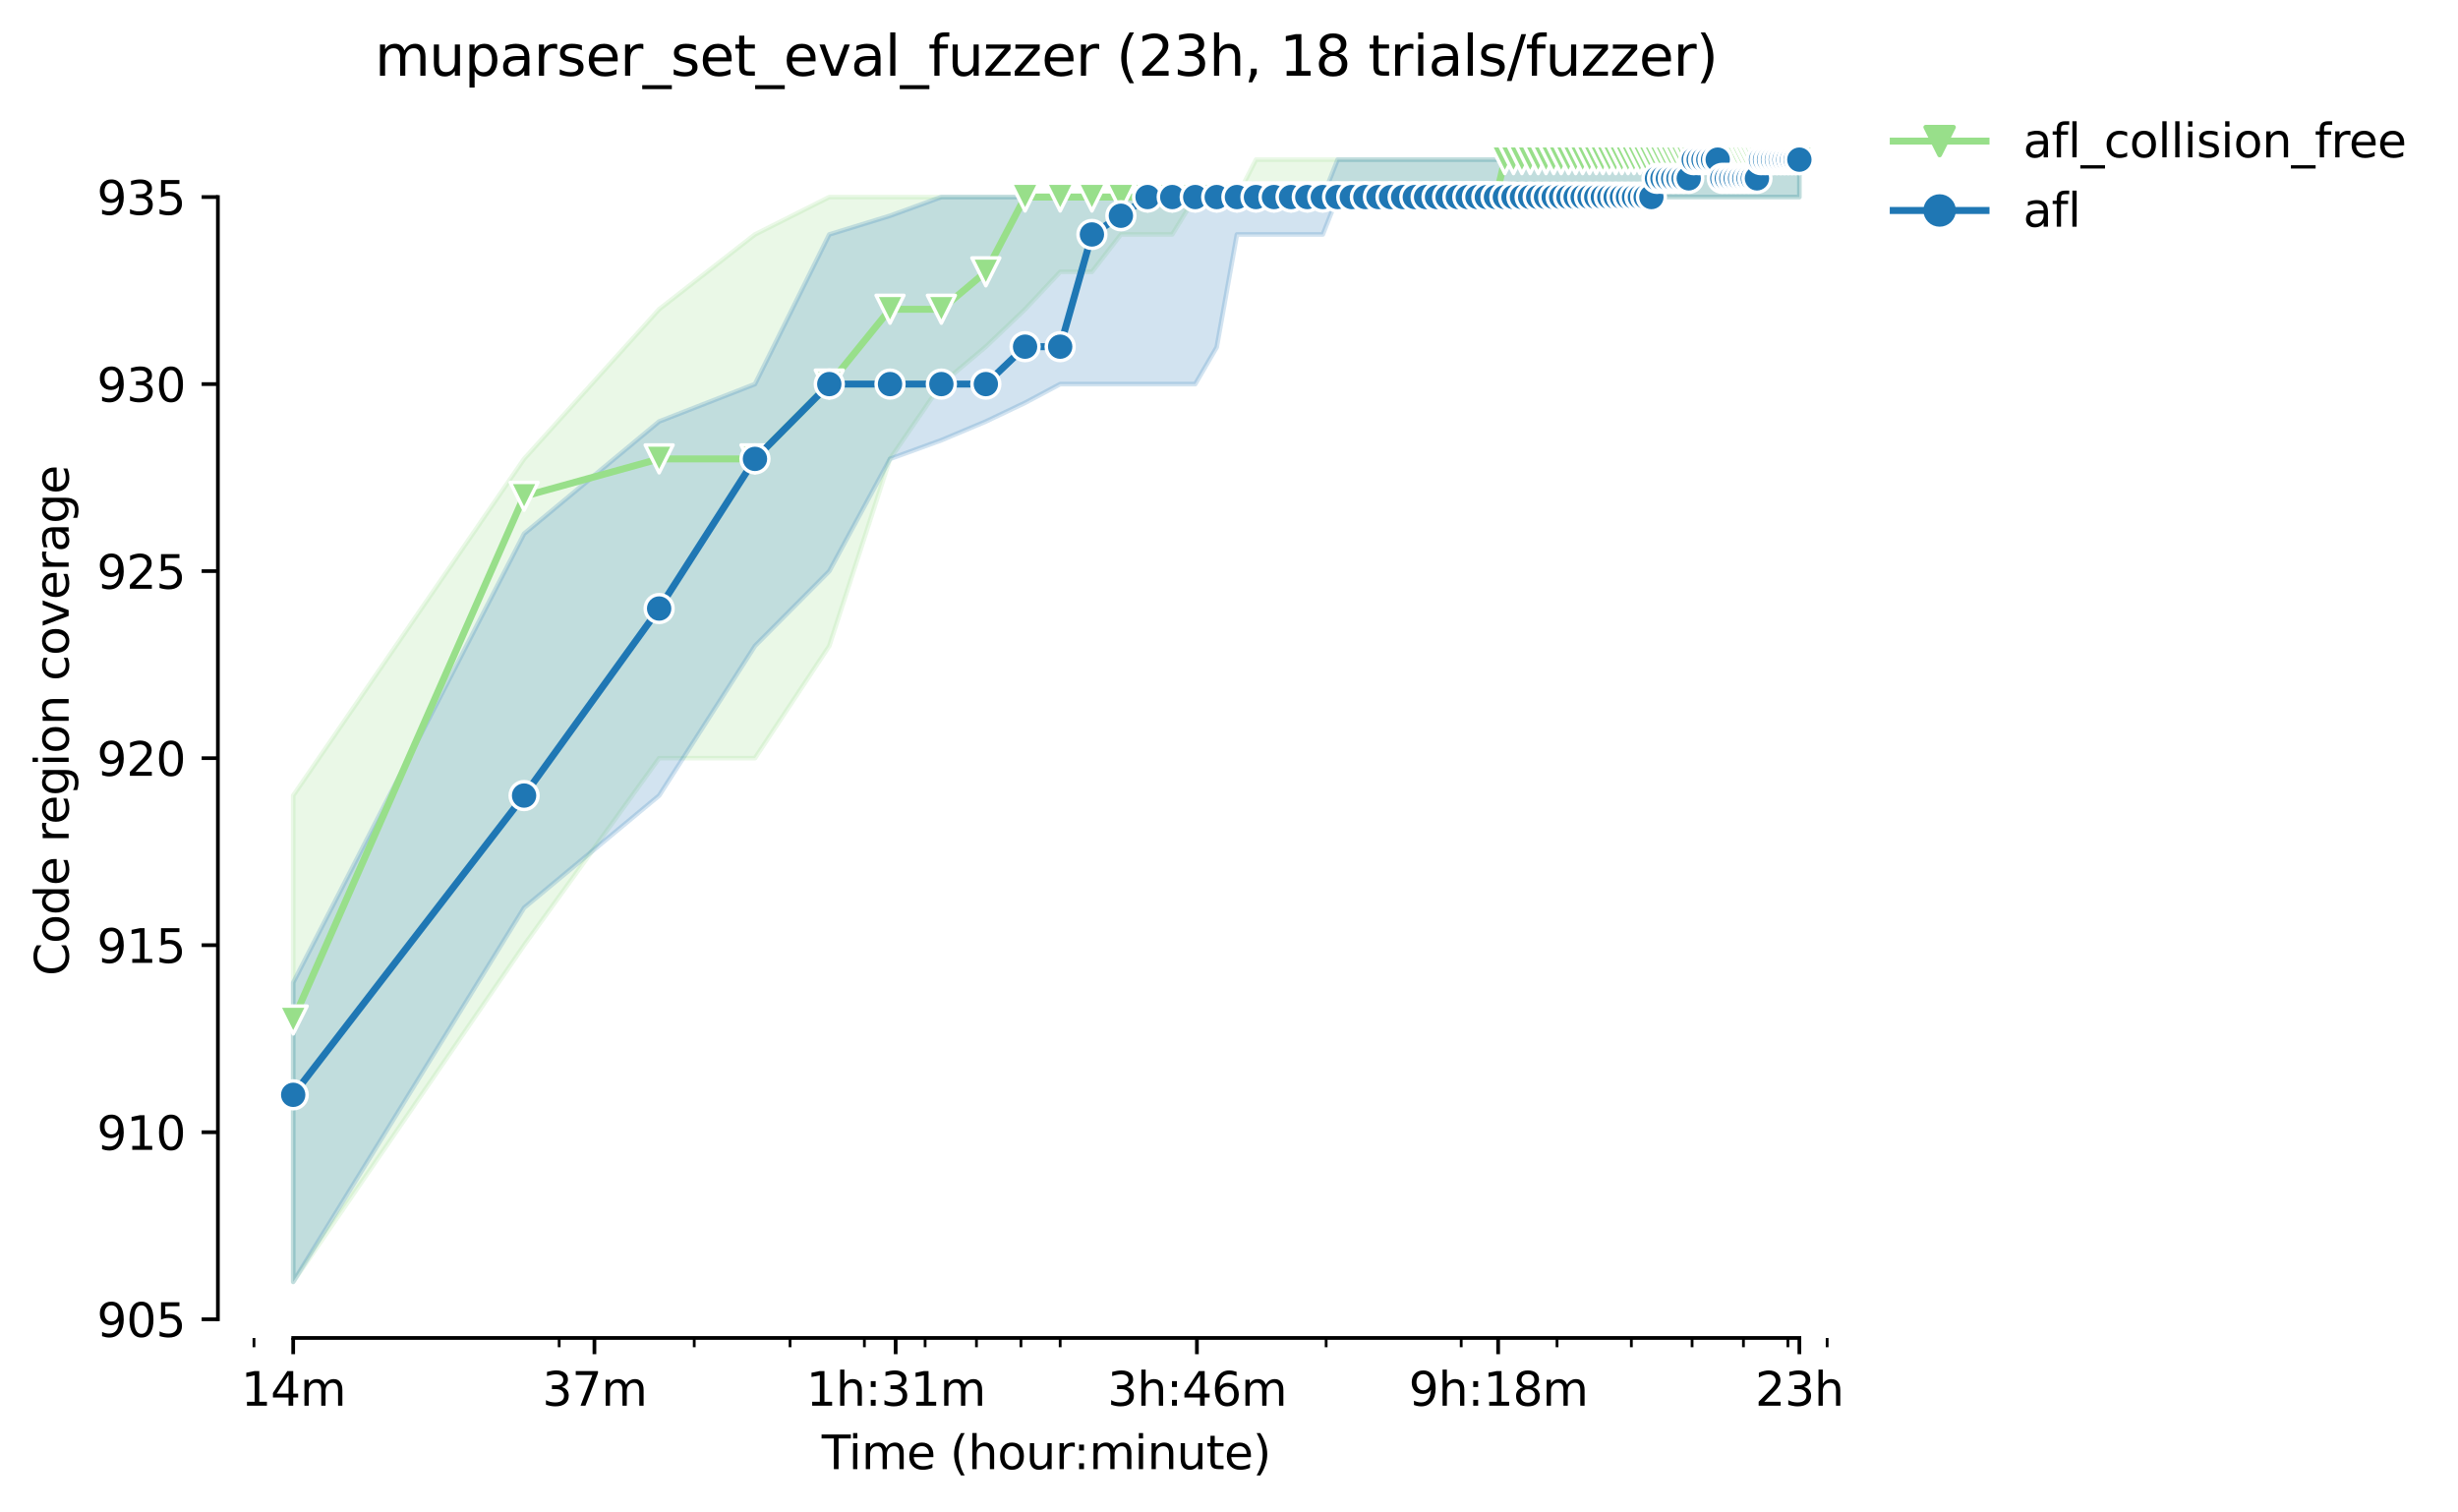 <?xml version="1.0" encoding="utf-8" standalone="no"?>
<!DOCTYPE svg PUBLIC "-//W3C//DTD SVG 1.1//EN"
  "http://www.w3.org/Graphics/SVG/1.1/DTD/svg11.dtd">
<svg height="325.986pt" version="1.1" viewBox="0 0 529.82 325.986" width="529.82pt" xmlns="http://www.w3.org/2000/svg" xmlns:xlink="http://www.w3.org/1999/xlink">
 <defs>
  <style type="text/css">*{stroke-linecap:butt;stroke-linejoin:round;}</style>
 </defs>
 <g id="figure_1">
  <g id="patch_1">
   <path d="M 0 325.986 
L 529.82 325.986 
L 529.82 0 
L 0 0 
z
" style="fill:#ffffff;"/>
  </g>
  <g id="axes_1">
   <g id="patch_2">
    <path d="M 46.966 288.43 
L 404.086 288.43 
L 404.086 22.318 
L 46.966 22.318 
z
" style="fill:#ffffff;"/>
   </g>
   <g id="PolyCollection_1">
    <defs>
     <path d="M 63.198 -154.484 
L 63.198 -49.652 
L 112.965 -122.228 
L 142.076 -162.548 
L 162.731 -162.548 
L 178.752 -186.74 
L 191.843 -227.06 
L 202.91 -243.188 
L 212.498 -251.252 
L 220.954 -259.316 
L 228.519 -267.38 
L 235.362 -267.38 
L 241.609 -275.444 
L 247.356 -275.444 
L 252.677 -275.444 
L 257.63 -283.508 
L 262.264 -283.508 
L 266.617 -283.508 
L 270.721 -283.508 
L 274.603 -283.508 
L 278.285 -283.508 
L 281.788 -283.508 
L 285.128 -283.508 
L 288.32 -283.508 
L 291.376 -283.508 
L 294.307 -283.508 
L 297.123 -283.508 
L 299.832 -283.508 
L 302.443 -283.508 
L 304.963 -283.508 
L 307.397 -283.508 
L 309.751 -283.508 
L 312.031 -283.508 
L 314.24 -283.508 
L 316.383 -283.508 
L 318.465 -283.508 
L 320.487 -283.508 
L 322.454 -283.508 
L 324.369 -283.508 
L 326.234 -283.508 
L 328.052 -283.508 
L 329.825 -283.508 
L 331.555 -283.508 
L 333.244 -283.508 
L 334.895 -283.508 
L 336.508 -283.508 
L 338.086 -283.508 
L 339.631 -283.508 
L 341.142 -283.508 
L 342.623 -283.508 
L 344.073 -283.508 
L 345.495 -283.508 
L 346.889 -283.508 
L 348.257 -283.508 
L 349.599 -283.508 
L 350.916 -283.508 
L 352.21 -283.508 
L 353.481 -283.508 
L 354.729 -283.508 
L 355.957 -283.508 
L 357.163 -283.508 
L 358.35 -283.508 
L 359.518 -283.508 
L 360.666 -283.508 
L 361.797 -283.508 
L 362.91 -283.508 
L 364.006 -283.508 
L 365.086 -283.508 
L 366.15 -283.508 
L 367.198 -283.508 
L 368.231 -283.508 
L 369.249 -283.508 
L 370.254 -283.508 
L 371.244 -283.508 
L 372.221 -283.508 
L 373.185 -283.508 
L 374.136 -283.508 
L 375.074 -283.508 
L 376.001 -283.508 
L 376.915 -283.508 
L 377.818 -283.508 
L 378.71 -283.508 
L 379.591 -283.508 
L 380.461 -283.508 
L 381.321 -283.508 
L 382.171 -283.508 
L 383.011 -283.508 
L 383.841 -283.508 
L 384.661 -283.508 
L 385.473 -283.508 
L 386.275 -283.508 
L 387.068 -283.508 
L 387.853 -283.508 
L 387.853 -291.572 
L 387.853 -291.572 
L 387.068 -291.572 
L 386.275 -291.572 
L 385.473 -291.572 
L 384.661 -291.572 
L 383.841 -291.572 
L 383.011 -291.572 
L 382.171 -291.572 
L 381.321 -291.572 
L 380.461 -291.572 
L 379.591 -291.572 
L 378.71 -291.572 
L 377.818 -291.572 
L 376.915 -291.572 
L 376.001 -291.572 
L 375.074 -291.572 
L 374.136 -291.572 
L 373.185 -291.572 
L 372.221 -291.572 
L 371.244 -291.572 
L 370.254 -291.572 
L 369.249 -291.572 
L 368.231 -291.572 
L 367.198 -291.572 
L 366.15 -291.572 
L 365.086 -291.572 
L 364.006 -291.572 
L 362.91 -291.572 
L 361.797 -291.572 
L 360.666 -291.572 
L 359.518 -291.572 
L 358.35 -291.572 
L 357.163 -291.572 
L 355.957 -291.572 
L 354.729 -291.572 
L 353.481 -291.572 
L 352.21 -291.572 
L 350.916 -291.572 
L 349.599 -291.572 
L 348.257 -291.572 
L 346.889 -291.572 
L 345.495 -291.572 
L 344.073 -291.572 
L 342.623 -291.572 
L 341.142 -291.572 
L 339.631 -291.572 
L 338.086 -291.572 
L 336.508 -291.572 
L 334.895 -291.572 
L 333.244 -291.572 
L 331.555 -291.572 
L 329.825 -291.572 
L 328.052 -291.572 
L 326.234 -291.572 
L 324.369 -291.572 
L 322.454 -291.572 
L 320.487 -291.572 
L 318.465 -291.572 
L 316.383 -291.572 
L 314.24 -291.572 
L 312.031 -291.572 
L 309.751 -291.572 
L 307.397 -291.572 
L 304.963 -291.572 
L 302.443 -291.572 
L 299.832 -291.572 
L 297.123 -291.572 
L 294.307 -291.572 
L 291.376 -291.572 
L 288.32 -291.572 
L 285.128 -291.572 
L 281.788 -291.572 
L 278.285 -291.572 
L 274.603 -291.572 
L 270.721 -291.572 
L 266.617 -283.508 
L 262.264 -283.508 
L 257.63 -283.508 
L 252.677 -283.508 
L 247.356 -283.508 
L 241.609 -283.508 
L 235.362 -283.508 
L 228.519 -283.508 
L 220.954 -283.508 
L 212.498 -283.508 
L 202.91 -283.508 
L 191.843 -283.508 
L 178.752 -283.508 
L 162.731 -275.444 
L 142.076 -259.316 
L 112.965 -227.06 
L 63.198 -154.484 
z
" id="md4ff856b94" style="stroke:#98df8a;stroke-opacity:0.2;"/>
    </defs>
    <g clip-path="url(#pc71e9e5a28)">
     <use style="fill:#98df8a;fill-opacity:0.2;stroke:#98df8a;stroke-opacity:0.2;" x="0" xlink:href="#md4ff856b94" y="325.986"/>
    </g>
   </g>
   <g id="PolyCollection_2">
    <defs>
     <path d="M 63.198 -114.164 
L 63.198 -49.652 
L 112.965 -130.292 
L 142.076 -154.484 
L 162.731 -186.74 
L 178.752 -202.868 
L 191.843 -227.06 
L 202.91 -231.092 
L 212.498 -235.124 
L 220.954 -239.156 
L 228.519 -243.188 
L 235.362 -243.188 
L 241.609 -243.188 
L 247.356 -243.188 
L 252.677 -243.188 
L 257.63 -243.188 
L 262.264 -251.151 
L 266.617 -275.444 
L 270.721 -275.444 
L 274.603 -275.444 
L 278.285 -275.444 
L 281.788 -275.444 
L 285.128 -275.444 
L 288.32 -283.508 
L 291.376 -283.508 
L 294.307 -283.508 
L 297.123 -283.508 
L 299.832 -283.508 
L 302.443 -283.508 
L 304.963 -283.508 
L 307.397 -283.508 
L 309.751 -283.508 
L 312.031 -283.508 
L 314.24 -283.508 
L 316.383 -283.508 
L 318.465 -283.508 
L 320.487 -283.508 
L 322.454 -283.508 
L 324.369 -283.508 
L 326.234 -283.508 
L 328.052 -283.508 
L 329.825 -283.508 
L 331.555 -283.508 
L 333.244 -283.508 
L 334.895 -283.508 
L 336.508 -283.508 
L 338.086 -283.508 
L 339.631 -283.508 
L 341.142 -283.508 
L 342.623 -283.508 
L 344.073 -283.508 
L 345.495 -283.508 
L 346.889 -283.508 
L 348.257 -283.508 
L 349.599 -283.508 
L 350.916 -283.508 
L 352.21 -283.508 
L 353.481 -283.508 
L 354.729 -283.508 
L 355.957 -283.508 
L 357.163 -283.508 
L 358.35 -283.508 
L 359.518 -283.508 
L 360.666 -283.508 
L 361.797 -283.508 
L 362.91 -283.508 
L 364.006 -283.508 
L 365.086 -283.508 
L 366.15 -283.508 
L 367.198 -283.508 
L 368.231 -283.508 
L 369.249 -283.508 
L 370.254 -283.508 
L 371.244 -283.508 
L 372.221 -283.508 
L 373.185 -283.508 
L 374.136 -283.508 
L 375.074 -283.508 
L 376.001 -283.508 
L 376.915 -283.508 
L 377.818 -283.508 
L 378.71 -283.508 
L 379.591 -283.508 
L 380.461 -283.508 
L 381.321 -283.508 
L 382.171 -283.508 
L 383.011 -283.508 
L 383.841 -283.508 
L 384.661 -283.508 
L 385.473 -283.508 
L 386.275 -283.508 
L 387.068 -283.508 
L 387.853 -283.508 
L 387.853 -291.572 
L 387.853 -291.572 
L 387.068 -291.572 
L 386.275 -291.572 
L 385.473 -291.572 
L 384.661 -291.572 
L 383.841 -291.572 
L 383.011 -291.572 
L 382.171 -291.572 
L 381.321 -291.572 
L 380.461 -291.572 
L 379.591 -291.572 
L 378.71 -291.572 
L 377.818 -291.572 
L 376.915 -291.572 
L 376.001 -291.572 
L 375.074 -291.572 
L 374.136 -291.572 
L 373.185 -291.572 
L 372.221 -291.572 
L 371.244 -291.572 
L 370.254 -291.572 
L 369.249 -291.572 
L 368.231 -291.572 
L 367.198 -291.572 
L 366.15 -291.572 
L 365.086 -291.572 
L 364.006 -291.572 
L 362.91 -291.572 
L 361.797 -291.572 
L 360.666 -291.572 
L 359.518 -291.572 
L 358.35 -291.572 
L 357.163 -291.572 
L 355.957 -291.572 
L 354.729 -291.572 
L 353.481 -291.572 
L 352.21 -291.572 
L 350.916 -291.572 
L 349.599 -291.572 
L 348.257 -291.572 
L 346.889 -291.572 
L 345.495 -291.572 
L 344.073 -291.572 
L 342.623 -291.572 
L 341.142 -291.572 
L 339.631 -291.572 
L 338.086 -291.572 
L 336.508 -291.572 
L 334.895 -291.572 
L 333.244 -291.572 
L 331.555 -291.572 
L 329.825 -291.572 
L 328.052 -291.572 
L 326.234 -291.572 
L 324.369 -291.572 
L 322.454 -291.572 
L 320.487 -291.572 
L 318.465 -291.572 
L 316.383 -291.572 
L 314.24 -291.572 
L 312.031 -291.572 
L 309.751 -291.572 
L 307.397 -291.572 
L 304.963 -291.572 
L 302.443 -291.572 
L 299.832 -291.572 
L 297.123 -291.572 
L 294.307 -291.572 
L 291.376 -291.572 
L 288.32 -291.572 
L 285.128 -283.508 
L 281.788 -283.508 
L 278.285 -283.508 
L 274.603 -283.508 
L 270.721 -283.508 
L 266.617 -283.508 
L 262.264 -283.508 
L 257.63 -283.508 
L 252.677 -283.508 
L 247.356 -283.508 
L 241.609 -283.508 
L 235.362 -283.508 
L 228.519 -283.508 
L 220.954 -283.508 
L 212.498 -283.508 
L 202.91 -283.508 
L 191.843 -279.476 
L 178.752 -275.444 
L 162.731 -243.188 
L 142.076 -235.124 
L 112.965 -210.932 
L 63.198 -114.164 
z
" id="mbe533a6a38" style="stroke:#1f77b4;stroke-opacity:0.2;"/>
    </defs>
    <g clip-path="url(#pc71e9e5a28)">
     <use style="fill:#1f77b4;fill-opacity:0.2;stroke:#1f77b4;stroke-opacity:0.2;" x="0" xlink:href="#mbe533a6a38" y="325.986"/>
    </g>
   </g>
   <g id="matplotlib.axis_1">
    <g id="xtick_1">
     <g id="line2d_1">
      <defs>
       <path d="M 0 0 
L 0 3.5 
" id="m121b6917ba" style="stroke:#000000;stroke-width:0.8;"/>
      </defs>
      <g>
       <use style="stroke:#000000;stroke-width:0.8;" x="63.198" xlink:href="#m121b6917ba" y="288.43"/>
      </g>
     </g>
     <g id="text_1">
      <!-- 14m -->
      <g transform="translate(51.966 303.029)scale(0.1 -0.1)">
       <defs>
        <path d="M 794 531 
L 1825 531 
L 1825 4091 
L 703 3866 
L 703 4441 
L 1819 4666 
L 2450 4666 
L 2450 531 
L 3481 531 
L 3481 0 
L 794 0 
L 794 531 
z
" id="DejaVuSans-31" transform="scale(0.016)"/>
        <path d="M 2419 4116 
L 825 1625 
L 2419 1625 
L 2419 4116 
z
M 2253 4666 
L 3047 4666 
L 3047 1625 
L 3713 1625 
L 3713 1100 
L 3047 1100 
L 3047 0 
L 2419 0 
L 2419 1100 
L 313 1100 
L 313 1709 
L 2253 4666 
z
" id="DejaVuSans-34" transform="scale(0.016)"/>
        <path d="M 3328 2828 
Q 3544 3216 3844 3400 
Q 4144 3584 4550 3584 
Q 5097 3584 5394 3201 
Q 5691 2819 5691 2113 
L 5691 0 
L 5113 0 
L 5113 2094 
Q 5113 2597 4934 2840 
Q 4756 3084 4391 3084 
Q 3944 3084 3684 2787 
Q 3425 2491 3425 1978 
L 3425 0 
L 2847 0 
L 2847 2094 
Q 2847 2600 2669 2842 
Q 2491 3084 2119 3084 
Q 1678 3084 1418 2786 
Q 1159 2488 1159 1978 
L 1159 0 
L 581 0 
L 581 3500 
L 1159 3500 
L 1159 2956 
Q 1356 3278 1631 3431 
Q 1906 3584 2284 3584 
Q 2666 3584 2933 3390 
Q 3200 3197 3328 2828 
z
" id="DejaVuSans-6d" transform="scale(0.016)"/>
       </defs>
       <use xlink:href="#DejaVuSans-31"/>
       <use x="63.623" xlink:href="#DejaVuSans-34"/>
       <use x="127.246" xlink:href="#DejaVuSans-6d"/>
      </g>
     </g>
    </g>
    <g id="xtick_2">
     <g id="line2d_2">
      <g>
       <use style="stroke:#000000;stroke-width:0.8;" x="128.129" xlink:href="#m121b6917ba" y="288.43"/>
      </g>
     </g>
     <g id="text_2">
      <!-- 37m -->
      <g transform="translate(116.897 303.029)scale(0.1 -0.1)">
       <defs>
        <path d="M 2597 2516 
Q 3050 2419 3304 2112 
Q 3559 1806 3559 1356 
Q 3559 666 3084 287 
Q 2609 -91 1734 -91 
Q 1441 -91 1130 -33 
Q 819 25 488 141 
L 488 750 
Q 750 597 1062 519 
Q 1375 441 1716 441 
Q 2309 441 2620 675 
Q 2931 909 2931 1356 
Q 2931 1769 2642 2001 
Q 2353 2234 1838 2234 
L 1294 2234 
L 1294 2753 
L 1863 2753 
Q 2328 2753 2575 2939 
Q 2822 3125 2822 3475 
Q 2822 3834 2567 4026 
Q 2313 4219 1838 4219 
Q 1578 4219 1281 4162 
Q 984 4106 628 3988 
L 628 4550 
Q 988 4650 1302 4700 
Q 1616 4750 1894 4750 
Q 2613 4750 3031 4423 
Q 3450 4097 3450 3541 
Q 3450 3153 3228 2886 
Q 3006 2619 2597 2516 
z
" id="DejaVuSans-33" transform="scale(0.016)"/>
        <path d="M 525 4666 
L 3525 4666 
L 3525 4397 
L 1831 0 
L 1172 0 
L 2766 4134 
L 525 4134 
L 525 4666 
z
" id="DejaVuSans-37" transform="scale(0.016)"/>
       </defs>
       <use xlink:href="#DejaVuSans-33"/>
       <use x="63.623" xlink:href="#DejaVuSans-37"/>
       <use x="127.246" xlink:href="#DejaVuSans-6d"/>
      </g>
     </g>
    </g>
    <g id="xtick_3">
     <g id="line2d_3">
      <g>
       <use style="stroke:#000000;stroke-width:0.8;" x="193.061" xlink:href="#m121b6917ba" y="288.43"/>
      </g>
     </g>
     <g id="text_3">
      <!-- 1h:31m -->
      <g transform="translate(173.793 303.029)scale(0.1 -0.1)">
       <defs>
        <path d="M 3513 2113 
L 3513 0 
L 2938 0 
L 2938 2094 
Q 2938 2591 2744 2837 
Q 2550 3084 2163 3084 
Q 1697 3084 1428 2787 
Q 1159 2491 1159 1978 
L 1159 0 
L 581 0 
L 581 4863 
L 1159 4863 
L 1159 2956 
Q 1366 3272 1645 3428 
Q 1925 3584 2291 3584 
Q 2894 3584 3203 3211 
Q 3513 2838 3513 2113 
z
" id="DejaVuSans-68" transform="scale(0.016)"/>
        <path d="M 750 794 
L 1409 794 
L 1409 0 
L 750 0 
L 750 794 
z
M 750 3309 
L 1409 3309 
L 1409 2516 
L 750 2516 
L 750 3309 
z
" id="DejaVuSans-3a" transform="scale(0.016)"/>
       </defs>
       <use xlink:href="#DejaVuSans-31"/>
       <use x="63.623" xlink:href="#DejaVuSans-68"/>
       <use x="127.002" xlink:href="#DejaVuSans-3a"/>
       <use x="160.693" xlink:href="#DejaVuSans-33"/>
       <use x="224.316" xlink:href="#DejaVuSans-31"/>
       <use x="287.939" xlink:href="#DejaVuSans-6d"/>
      </g>
     </g>
    </g>
    <g id="xtick_4">
     <g id="line2d_4">
      <g>
       <use style="stroke:#000000;stroke-width:0.8;" x="257.992" xlink:href="#m121b6917ba" y="288.43"/>
      </g>
     </g>
     <g id="text_4">
      <!-- 3h:46m -->
      <g transform="translate(238.724 303.029)scale(0.1 -0.1)">
       <defs>
        <path d="M 2113 2584 
Q 1688 2584 1439 2293 
Q 1191 2003 1191 1497 
Q 1191 994 1439 701 
Q 1688 409 2113 409 
Q 2538 409 2786 701 
Q 3034 994 3034 1497 
Q 3034 2003 2786 2293 
Q 2538 2584 2113 2584 
z
M 3366 4563 
L 3366 3988 
Q 3128 4100 2886 4159 
Q 2644 4219 2406 4219 
Q 1781 4219 1451 3797 
Q 1122 3375 1075 2522 
Q 1259 2794 1537 2939 
Q 1816 3084 2150 3084 
Q 2853 3084 3261 2657 
Q 3669 2231 3669 1497 
Q 3669 778 3244 343 
Q 2819 -91 2113 -91 
Q 1303 -91 875 529 
Q 447 1150 447 2328 
Q 447 3434 972 4092 
Q 1497 4750 2381 4750 
Q 2619 4750 2861 4703 
Q 3103 4656 3366 4563 
z
" id="DejaVuSans-36" transform="scale(0.016)"/>
       </defs>
       <use xlink:href="#DejaVuSans-33"/>
       <use x="63.623" xlink:href="#DejaVuSans-68"/>
       <use x="127.002" xlink:href="#DejaVuSans-3a"/>
       <use x="160.693" xlink:href="#DejaVuSans-34"/>
       <use x="224.316" xlink:href="#DejaVuSans-36"/>
       <use x="287.939" xlink:href="#DejaVuSans-6d"/>
      </g>
     </g>
    </g>
    <g id="xtick_5">
     <g id="line2d_5">
      <g>
       <use style="stroke:#000000;stroke-width:0.8;" x="322.923" xlink:href="#m121b6917ba" y="288.43"/>
      </g>
     </g>
     <g id="text_5">
      <!-- 9h:18m -->
      <g transform="translate(303.655 303.029)scale(0.1 -0.1)">
       <defs>
        <path d="M 703 97 
L 703 672 
Q 941 559 1184 500 
Q 1428 441 1663 441 
Q 2288 441 2617 861 
Q 2947 1281 2994 2138 
Q 2813 1869 2534 1725 
Q 2256 1581 1919 1581 
Q 1219 1581 811 2004 
Q 403 2428 403 3163 
Q 403 3881 828 4315 
Q 1253 4750 1959 4750 
Q 2769 4750 3195 4129 
Q 3622 3509 3622 2328 
Q 3622 1225 3098 567 
Q 2575 -91 1691 -91 
Q 1453 -91 1209 -44 
Q 966 3 703 97 
z
M 1959 2075 
Q 2384 2075 2632 2365 
Q 2881 2656 2881 3163 
Q 2881 3666 2632 3958 
Q 2384 4250 1959 4250 
Q 1534 4250 1286 3958 
Q 1038 3666 1038 3163 
Q 1038 2656 1286 2365 
Q 1534 2075 1959 2075 
z
" id="DejaVuSans-39" transform="scale(0.016)"/>
        <path d="M 2034 2216 
Q 1584 2216 1326 1975 
Q 1069 1734 1069 1313 
Q 1069 891 1326 650 
Q 1584 409 2034 409 
Q 2484 409 2743 651 
Q 3003 894 3003 1313 
Q 3003 1734 2745 1975 
Q 2488 2216 2034 2216 
z
M 1403 2484 
Q 997 2584 770 2862 
Q 544 3141 544 3541 
Q 544 4100 942 4425 
Q 1341 4750 2034 4750 
Q 2731 4750 3128 4425 
Q 3525 4100 3525 3541 
Q 3525 3141 3298 2862 
Q 3072 2584 2669 2484 
Q 3125 2378 3379 2068 
Q 3634 1759 3634 1313 
Q 3634 634 3220 271 
Q 2806 -91 2034 -91 
Q 1263 -91 848 271 
Q 434 634 434 1313 
Q 434 1759 690 2068 
Q 947 2378 1403 2484 
z
M 1172 3481 
Q 1172 3119 1398 2916 
Q 1625 2713 2034 2713 
Q 2441 2713 2670 2916 
Q 2900 3119 2900 3481 
Q 2900 3844 2670 4047 
Q 2441 4250 2034 4250 
Q 1625 4250 1398 4047 
Q 1172 3844 1172 3481 
z
" id="DejaVuSans-38" transform="scale(0.016)"/>
       </defs>
       <use xlink:href="#DejaVuSans-39"/>
       <use x="63.623" xlink:href="#DejaVuSans-68"/>
       <use x="127.002" xlink:href="#DejaVuSans-3a"/>
       <use x="160.693" xlink:href="#DejaVuSans-31"/>
       <use x="224.316" xlink:href="#DejaVuSans-38"/>
       <use x="287.939" xlink:href="#DejaVuSans-6d"/>
      </g>
     </g>
    </g>
    <g id="xtick_6">
     <g id="line2d_6">
      <g>
       <use style="stroke:#000000;stroke-width:0.8;" x="387.854" xlink:href="#m121b6917ba" y="288.43"/>
      </g>
     </g>
     <g id="text_6">
      <!-- 23h -->
      <g transform="translate(378.323 303.029)scale(0.1 -0.1)">
       <defs>
        <path d="M 1228 531 
L 3431 531 
L 3431 0 
L 469 0 
L 469 531 
Q 828 903 1448 1529 
Q 2069 2156 2228 2338 
Q 2531 2678 2651 2914 
Q 2772 3150 2772 3378 
Q 2772 3750 2511 3984 
Q 2250 4219 1831 4219 
Q 1534 4219 1204 4116 
Q 875 4013 500 3803 
L 500 4441 
Q 881 4594 1212 4672 
Q 1544 4750 1819 4750 
Q 2544 4750 2975 4387 
Q 3406 4025 3406 3419 
Q 3406 3131 3298 2873 
Q 3191 2616 2906 2266 
Q 2828 2175 2409 1742 
Q 1991 1309 1228 531 
z
" id="DejaVuSans-32" transform="scale(0.016)"/>
       </defs>
       <use xlink:href="#DejaVuSans-32"/>
       <use x="63.623" xlink:href="#DejaVuSans-33"/>
       <use x="127.246" xlink:href="#DejaVuSans-68"/>
      </g>
     </g>
    </g>
    <g id="xtick_7">
     <g id="line2d_7">
      <defs>
       <path d="M 0 0 
L 0 2 
" id="m0d0efedd14" style="stroke:#000000;stroke-width:0.6;"/>
      </defs>
      <g>
       <use style="stroke:#000000;stroke-width:0.6;" x="54.742" xlink:href="#m0d0efedd14" y="288.43"/>
      </g>
     </g>
    </g>
    <g id="xtick_8">
     <g id="line2d_8">
      <g>
       <use style="stroke:#000000;stroke-width:0.6;" x="120.529" xlink:href="#m0d0efedd14" y="288.43"/>
      </g>
     </g>
    </g>
    <g id="xtick_9">
     <g id="line2d_9">
      <g>
       <use style="stroke:#000000;stroke-width:0.6;" x="149.641" xlink:href="#m0d0efedd14" y="288.43"/>
      </g>
     </g>
    </g>
    <g id="xtick_10">
     <g id="line2d_10">
      <g>
       <use style="stroke:#000000;stroke-width:0.6;" x="170.296" xlink:href="#m0d0efedd14" y="288.43"/>
      </g>
     </g>
    </g>
    <g id="xtick_11">
     <g id="line2d_11">
      <g>
       <use style="stroke:#000000;stroke-width:0.6;" x="186.317" xlink:href="#m0d0efedd14" y="288.43"/>
      </g>
     </g>
    </g>
    <g id="xtick_12">
     <g id="line2d_12">
      <g>
       <use style="stroke:#000000;stroke-width:0.6;" x="199.407" xlink:href="#m0d0efedd14" y="288.43"/>
      </g>
     </g>
    </g>
    <g id="xtick_13">
     <g id="line2d_13">
      <g>
       <use style="stroke:#000000;stroke-width:0.6;" x="210.475" xlink:href="#m0d0efedd14" y="288.43"/>
      </g>
     </g>
    </g>
    <g id="xtick_14">
     <g id="line2d_14">
      <g>
       <use style="stroke:#000000;stroke-width:0.6;" x="220.062" xlink:href="#m0d0efedd14" y="288.43"/>
      </g>
     </g>
    </g>
    <g id="xtick_15">
     <g id="line2d_15">
      <g>
       <use style="stroke:#000000;stroke-width:0.6;" x="228.519" xlink:href="#m0d0efedd14" y="288.43"/>
      </g>
     </g>
    </g>
    <g id="xtick_16">
     <g id="line2d_16">
      <g>
       <use style="stroke:#000000;stroke-width:0.6;" x="285.85" xlink:href="#m0d0efedd14" y="288.43"/>
      </g>
     </g>
    </g>
    <g id="xtick_17">
     <g id="line2d_17">
      <g>
       <use style="stroke:#000000;stroke-width:0.6;" x="314.962" xlink:href="#m0d0efedd14" y="288.43"/>
      </g>
     </g>
    </g>
    <g id="xtick_18">
     <g id="line2d_18">
      <g>
       <use style="stroke:#000000;stroke-width:0.6;" x="335.616" xlink:href="#m0d0efedd14" y="288.43"/>
      </g>
     </g>
    </g>
    <g id="xtick_19">
     <g id="line2d_19">
      <g>
       <use style="stroke:#000000;stroke-width:0.6;" x="351.638" xlink:href="#m0d0efedd14" y="288.43"/>
      </g>
     </g>
    </g>
    <g id="xtick_20">
     <g id="line2d_20">
      <g>
       <use style="stroke:#000000;stroke-width:0.6;" x="364.728" xlink:href="#m0d0efedd14" y="288.43"/>
      </g>
     </g>
    </g>
    <g id="xtick_21">
     <g id="line2d_21">
      <g>
       <use style="stroke:#000000;stroke-width:0.6;" x="375.796" xlink:href="#m0d0efedd14" y="288.43"/>
      </g>
     </g>
    </g>
    <g id="xtick_22">
     <g id="line2d_22">
      <g>
       <use style="stroke:#000000;stroke-width:0.6;" x="385.383" xlink:href="#m0d0efedd14" y="288.43"/>
      </g>
     </g>
    </g>
    <g id="xtick_23">
     <g id="line2d_23">
      <g>
       <use style="stroke:#000000;stroke-width:0.6;" x="393.84" xlink:href="#m0d0efedd14" y="288.43"/>
      </g>
     </g>
    </g>
    <g id="text_7">
     <!-- Time (hour:minute) -->
     <g transform="translate(177.119 316.707)scale(0.1 -0.1)">
      <defs>
       <path d="M -19 4666 
L 3928 4666 
L 3928 4134 
L 2272 4134 
L 2272 0 
L 1638 0 
L 1638 4134 
L -19 4134 
L -19 4666 
z
" id="DejaVuSans-54" transform="scale(0.016)"/>
       <path d="M 603 3500 
L 1178 3500 
L 1178 0 
L 603 0 
L 603 3500 
z
M 603 4863 
L 1178 4863 
L 1178 4134 
L 603 4134 
L 603 4863 
z
" id="DejaVuSans-69" transform="scale(0.016)"/>
       <path d="M 3597 1894 
L 3597 1613 
L 953 1613 
Q 991 1019 1311 708 
Q 1631 397 2203 397 
Q 2534 397 2845 478 
Q 3156 559 3463 722 
L 3463 178 
Q 3153 47 2828 -22 
Q 2503 -91 2169 -91 
Q 1331 -91 842 396 
Q 353 884 353 1716 
Q 353 2575 817 3079 
Q 1281 3584 2069 3584 
Q 2775 3584 3186 3129 
Q 3597 2675 3597 1894 
z
M 3022 2063 
Q 3016 2534 2758 2815 
Q 2500 3097 2075 3097 
Q 1594 3097 1305 2825 
Q 1016 2553 972 2059 
L 3022 2063 
z
" id="DejaVuSans-65" transform="scale(0.016)"/>
       <path id="DejaVuSans-20" transform="scale(0.016)"/>
       <path d="M 1984 4856 
Q 1566 4138 1362 3434 
Q 1159 2731 1159 2009 
Q 1159 1288 1364 580 
Q 1569 -128 1984 -844 
L 1484 -844 
Q 1016 -109 783 600 
Q 550 1309 550 2009 
Q 550 2706 781 3412 
Q 1013 4119 1484 4856 
L 1984 4856 
z
" id="DejaVuSans-28" transform="scale(0.016)"/>
       <path d="M 1959 3097 
Q 1497 3097 1228 2736 
Q 959 2375 959 1747 
Q 959 1119 1226 758 
Q 1494 397 1959 397 
Q 2419 397 2687 759 
Q 2956 1122 2956 1747 
Q 2956 2369 2687 2733 
Q 2419 3097 1959 3097 
z
M 1959 3584 
Q 2709 3584 3137 3096 
Q 3566 2609 3566 1747 
Q 3566 888 3137 398 
Q 2709 -91 1959 -91 
Q 1206 -91 779 398 
Q 353 888 353 1747 
Q 353 2609 779 3096 
Q 1206 3584 1959 3584 
z
" id="DejaVuSans-6f" transform="scale(0.016)"/>
       <path d="M 544 1381 
L 544 3500 
L 1119 3500 
L 1119 1403 
Q 1119 906 1312 657 
Q 1506 409 1894 409 
Q 2359 409 2629 706 
Q 2900 1003 2900 1516 
L 2900 3500 
L 3475 3500 
L 3475 0 
L 2900 0 
L 2900 538 
Q 2691 219 2414 64 
Q 2138 -91 1772 -91 
Q 1169 -91 856 284 
Q 544 659 544 1381 
z
M 1991 3584 
L 1991 3584 
z
" id="DejaVuSans-75" transform="scale(0.016)"/>
       <path d="M 2631 2963 
Q 2534 3019 2420 3045 
Q 2306 3072 2169 3072 
Q 1681 3072 1420 2755 
Q 1159 2438 1159 1844 
L 1159 0 
L 581 0 
L 581 3500 
L 1159 3500 
L 1159 2956 
Q 1341 3275 1631 3429 
Q 1922 3584 2338 3584 
Q 2397 3584 2469 3576 
Q 2541 3569 2628 3553 
L 2631 2963 
z
" id="DejaVuSans-72" transform="scale(0.016)"/>
       <path d="M 3513 2113 
L 3513 0 
L 2938 0 
L 2938 2094 
Q 2938 2591 2744 2837 
Q 2550 3084 2163 3084 
Q 1697 3084 1428 2787 
Q 1159 2491 1159 1978 
L 1159 0 
L 581 0 
L 581 3500 
L 1159 3500 
L 1159 2956 
Q 1366 3272 1645 3428 
Q 1925 3584 2291 3584 
Q 2894 3584 3203 3211 
Q 3513 2838 3513 2113 
z
" id="DejaVuSans-6e" transform="scale(0.016)"/>
       <path d="M 1172 4494 
L 1172 3500 
L 2356 3500 
L 2356 3053 
L 1172 3053 
L 1172 1153 
Q 1172 725 1289 603 
Q 1406 481 1766 481 
L 2356 481 
L 2356 0 
L 1766 0 
Q 1100 0 847 248 
Q 594 497 594 1153 
L 594 3053 
L 172 3053 
L 172 3500 
L 594 3500 
L 594 4494 
L 1172 4494 
z
" id="DejaVuSans-74" transform="scale(0.016)"/>
       <path d="M 513 4856 
L 1013 4856 
Q 1481 4119 1714 3412 
Q 1947 2706 1947 2009 
Q 1947 1309 1714 600 
Q 1481 -109 1013 -844 
L 513 -844 
Q 928 -128 1133 580 
Q 1338 1288 1338 2009 
Q 1338 2731 1133 3434 
Q 928 4138 513 4856 
z
" id="DejaVuSans-29" transform="scale(0.016)"/>
      </defs>
      <use xlink:href="#DejaVuSans-54"/>
      <use x="57.959" xlink:href="#DejaVuSans-69"/>
      <use x="85.742" xlink:href="#DejaVuSans-6d"/>
      <use x="183.154" xlink:href="#DejaVuSans-65"/>
      <use x="244.678" xlink:href="#DejaVuSans-20"/>
      <use x="276.465" xlink:href="#DejaVuSans-28"/>
      <use x="315.479" xlink:href="#DejaVuSans-68"/>
      <use x="378.857" xlink:href="#DejaVuSans-6f"/>
      <use x="440.039" xlink:href="#DejaVuSans-75"/>
      <use x="503.418" xlink:href="#DejaVuSans-72"/>
      <use x="542.781" xlink:href="#DejaVuSans-3a"/>
      <use x="576.473" xlink:href="#DejaVuSans-6d"/>
      <use x="673.885" xlink:href="#DejaVuSans-69"/>
      <use x="701.668" xlink:href="#DejaVuSans-6e"/>
      <use x="765.047" xlink:href="#DejaVuSans-75"/>
      <use x="828.426" xlink:href="#DejaVuSans-74"/>
      <use x="867.635" xlink:href="#DejaVuSans-65"/>
      <use x="929.158" xlink:href="#DejaVuSans-29"/>
     </g>
    </g>
   </g>
   <g id="matplotlib.axis_2">
    <g id="ytick_1">
     <g id="line2d_24">
      <defs>
       <path d="M 0 0 
L -3.5 0 
" id="m0a7162a674" style="stroke:#000000;stroke-width:0.8;"/>
      </defs>
      <g>
       <use style="stroke:#000000;stroke-width:0.8;" x="46.966" xlink:href="#m0a7162a674" y="284.398"/>
      </g>
     </g>
     <g id="text_8">
      <!-- 905 -->
      <g transform="translate(20.878 288.197)scale(0.1 -0.1)">
       <defs>
        <path d="M 2034 4250 
Q 1547 4250 1301 3770 
Q 1056 3291 1056 2328 
Q 1056 1369 1301 889 
Q 1547 409 2034 409 
Q 2525 409 2770 889 
Q 3016 1369 3016 2328 
Q 3016 3291 2770 3770 
Q 2525 4250 2034 4250 
z
M 2034 4750 
Q 2819 4750 3233 4129 
Q 3647 3509 3647 2328 
Q 3647 1150 3233 529 
Q 2819 -91 2034 -91 
Q 1250 -91 836 529 
Q 422 1150 422 2328 
Q 422 3509 836 4129 
Q 1250 4750 2034 4750 
z
" id="DejaVuSans-30" transform="scale(0.016)"/>
        <path d="M 691 4666 
L 3169 4666 
L 3169 4134 
L 1269 4134 
L 1269 2991 
Q 1406 3038 1543 3061 
Q 1681 3084 1819 3084 
Q 2600 3084 3056 2656 
Q 3513 2228 3513 1497 
Q 3513 744 3044 326 
Q 2575 -91 1722 -91 
Q 1428 -91 1123 -41 
Q 819 9 494 109 
L 494 744 
Q 775 591 1075 516 
Q 1375 441 1709 441 
Q 2250 441 2565 725 
Q 2881 1009 2881 1497 
Q 2881 1984 2565 2268 
Q 2250 2553 1709 2553 
Q 1456 2553 1204 2497 
Q 953 2441 691 2322 
L 691 4666 
z
" id="DejaVuSans-35" transform="scale(0.016)"/>
       </defs>
       <use xlink:href="#DejaVuSans-39"/>
       <use x="63.623" xlink:href="#DejaVuSans-30"/>
       <use x="127.246" xlink:href="#DejaVuSans-35"/>
      </g>
     </g>
    </g>
    <g id="ytick_2">
     <g id="line2d_25">
      <g>
       <use style="stroke:#000000;stroke-width:0.8;" x="46.966" xlink:href="#m0a7162a674" y="244.078"/>
      </g>
     </g>
     <g id="text_9">
      <!-- 910 -->
      <g transform="translate(20.878 247.877)scale(0.1 -0.1)">
       <use xlink:href="#DejaVuSans-39"/>
       <use x="63.623" xlink:href="#DejaVuSans-31"/>
       <use x="127.246" xlink:href="#DejaVuSans-30"/>
      </g>
     </g>
    </g>
    <g id="ytick_3">
     <g id="line2d_26">
      <g>
       <use style="stroke:#000000;stroke-width:0.8;" x="46.966" xlink:href="#m0a7162a674" y="203.758"/>
      </g>
     </g>
     <g id="text_10">
      <!-- 915 -->
      <g transform="translate(20.878 207.557)scale(0.1 -0.1)">
       <use xlink:href="#DejaVuSans-39"/>
       <use x="63.623" xlink:href="#DejaVuSans-31"/>
       <use x="127.246" xlink:href="#DejaVuSans-35"/>
      </g>
     </g>
    </g>
    <g id="ytick_4">
     <g id="line2d_27">
      <g>
       <use style="stroke:#000000;stroke-width:0.8;" x="46.966" xlink:href="#m0a7162a674" y="163.438"/>
      </g>
     </g>
     <g id="text_11">
      <!-- 920 -->
      <g transform="translate(20.878 167.237)scale(0.1 -0.1)">
       <use xlink:href="#DejaVuSans-39"/>
       <use x="63.623" xlink:href="#DejaVuSans-32"/>
       <use x="127.246" xlink:href="#DejaVuSans-30"/>
      </g>
     </g>
    </g>
    <g id="ytick_5">
     <g id="line2d_28">
      <g>
       <use style="stroke:#000000;stroke-width:0.8;" x="46.966" xlink:href="#m0a7162a674" y="123.118"/>
      </g>
     </g>
     <g id="text_12">
      <!-- 925 -->
      <g transform="translate(20.878 126.917)scale(0.1 -0.1)">
       <use xlink:href="#DejaVuSans-39"/>
       <use x="63.623" xlink:href="#DejaVuSans-32"/>
       <use x="127.246" xlink:href="#DejaVuSans-35"/>
      </g>
     </g>
    </g>
    <g id="ytick_6">
     <g id="line2d_29">
      <g>
       <use style="stroke:#000000;stroke-width:0.8;" x="46.966" xlink:href="#m0a7162a674" y="82.798"/>
      </g>
     </g>
     <g id="text_13">
      <!-- 930 -->
      <g transform="translate(20.878 86.597)scale(0.1 -0.1)">
       <use xlink:href="#DejaVuSans-39"/>
       <use x="63.623" xlink:href="#DejaVuSans-33"/>
       <use x="127.246" xlink:href="#DejaVuSans-30"/>
      </g>
     </g>
    </g>
    <g id="ytick_7">
     <g id="line2d_30">
      <g>
       <use style="stroke:#000000;stroke-width:0.8;" x="46.966" xlink:href="#m0a7162a674" y="42.478"/>
      </g>
     </g>
     <g id="text_14">
      <!-- 935 -->
      <g transform="translate(20.878 46.277)scale(0.1 -0.1)">
       <use xlink:href="#DejaVuSans-39"/>
       <use x="63.623" xlink:href="#DejaVuSans-33"/>
       <use x="127.246" xlink:href="#DejaVuSans-35"/>
      </g>
     </g>
    </g>
    <g id="text_15">
     <!-- Code region coverage -->
     <g transform="translate(14.798 210.38)rotate(-90)scale(0.1 -0.1)">
      <defs>
       <path d="M 4122 4306 
L 4122 3641 
Q 3803 3938 3442 4084 
Q 3081 4231 2675 4231 
Q 1875 4231 1450 3742 
Q 1025 3253 1025 2328 
Q 1025 1406 1450 917 
Q 1875 428 2675 428 
Q 3081 428 3442 575 
Q 3803 722 4122 1019 
L 4122 359 
Q 3791 134 3420 21 
Q 3050 -91 2638 -91 
Q 1578 -91 968 557 
Q 359 1206 359 2328 
Q 359 3453 968 4101 
Q 1578 4750 2638 4750 
Q 3056 4750 3426 4639 
Q 3797 4528 4122 4306 
z
" id="DejaVuSans-43" transform="scale(0.016)"/>
       <path d="M 2906 2969 
L 2906 4863 
L 3481 4863 
L 3481 0 
L 2906 0 
L 2906 525 
Q 2725 213 2448 61 
Q 2172 -91 1784 -91 
Q 1150 -91 751 415 
Q 353 922 353 1747 
Q 353 2572 751 3078 
Q 1150 3584 1784 3584 
Q 2172 3584 2448 3432 
Q 2725 3281 2906 2969 
z
M 947 1747 
Q 947 1113 1208 752 
Q 1469 391 1925 391 
Q 2381 391 2643 752 
Q 2906 1113 2906 1747 
Q 2906 2381 2643 2742 
Q 2381 3103 1925 3103 
Q 1469 3103 1208 2742 
Q 947 2381 947 1747 
z
" id="DejaVuSans-64" transform="scale(0.016)"/>
       <path d="M 2906 1791 
Q 2906 2416 2648 2759 
Q 2391 3103 1925 3103 
Q 1463 3103 1205 2759 
Q 947 2416 947 1791 
Q 947 1169 1205 825 
Q 1463 481 1925 481 
Q 2391 481 2648 825 
Q 2906 1169 2906 1791 
z
M 3481 434 
Q 3481 -459 3084 -895 
Q 2688 -1331 1869 -1331 
Q 1566 -1331 1297 -1286 
Q 1028 -1241 775 -1147 
L 775 -588 
Q 1028 -725 1275 -790 
Q 1522 -856 1778 -856 
Q 2344 -856 2625 -561 
Q 2906 -266 2906 331 
L 2906 616 
Q 2728 306 2450 153 
Q 2172 0 1784 0 
Q 1141 0 747 490 
Q 353 981 353 1791 
Q 353 2603 747 3093 
Q 1141 3584 1784 3584 
Q 2172 3584 2450 3431 
Q 2728 3278 2906 2969 
L 2906 3500 
L 3481 3500 
L 3481 434 
z
" id="DejaVuSans-67" transform="scale(0.016)"/>
       <path d="M 3122 3366 
L 3122 2828 
Q 2878 2963 2633 3030 
Q 2388 3097 2138 3097 
Q 1578 3097 1268 2742 
Q 959 2388 959 1747 
Q 959 1106 1268 751 
Q 1578 397 2138 397 
Q 2388 397 2633 464 
Q 2878 531 3122 666 
L 3122 134 
Q 2881 22 2623 -34 
Q 2366 -91 2075 -91 
Q 1284 -91 818 406 
Q 353 903 353 1747 
Q 353 2603 823 3093 
Q 1294 3584 2113 3584 
Q 2378 3584 2631 3529 
Q 2884 3475 3122 3366 
z
" id="DejaVuSans-63" transform="scale(0.016)"/>
       <path d="M 191 3500 
L 800 3500 
L 1894 563 
L 2988 3500 
L 3597 3500 
L 2284 0 
L 1503 0 
L 191 3500 
z
" id="DejaVuSans-76" transform="scale(0.016)"/>
       <path d="M 2194 1759 
Q 1497 1759 1228 1600 
Q 959 1441 959 1056 
Q 959 750 1161 570 
Q 1363 391 1709 391 
Q 2188 391 2477 730 
Q 2766 1069 2766 1631 
L 2766 1759 
L 2194 1759 
z
M 3341 1997 
L 3341 0 
L 2766 0 
L 2766 531 
Q 2569 213 2275 61 
Q 1981 -91 1556 -91 
Q 1019 -91 701 211 
Q 384 513 384 1019 
Q 384 1609 779 1909 
Q 1175 2209 1959 2209 
L 2766 2209 
L 2766 2266 
Q 2766 2663 2505 2880 
Q 2244 3097 1772 3097 
Q 1472 3097 1187 3025 
Q 903 2953 641 2809 
L 641 3341 
Q 956 3463 1253 3523 
Q 1550 3584 1831 3584 
Q 2591 3584 2966 3190 
Q 3341 2797 3341 1997 
z
" id="DejaVuSans-61" transform="scale(0.016)"/>
      </defs>
      <use xlink:href="#DejaVuSans-43"/>
      <use x="69.824" xlink:href="#DejaVuSans-6f"/>
      <use x="131.006" xlink:href="#DejaVuSans-64"/>
      <use x="194.482" xlink:href="#DejaVuSans-65"/>
      <use x="256.006" xlink:href="#DejaVuSans-20"/>
      <use x="287.793" xlink:href="#DejaVuSans-72"/>
      <use x="326.656" xlink:href="#DejaVuSans-65"/>
      <use x="388.18" xlink:href="#DejaVuSans-67"/>
      <use x="451.656" xlink:href="#DejaVuSans-69"/>
      <use x="479.439" xlink:href="#DejaVuSans-6f"/>
      <use x="540.621" xlink:href="#DejaVuSans-6e"/>
      <use x="604" xlink:href="#DejaVuSans-20"/>
      <use x="635.787" xlink:href="#DejaVuSans-63"/>
      <use x="690.768" xlink:href="#DejaVuSans-6f"/>
      <use x="751.949" xlink:href="#DejaVuSans-76"/>
      <use x="811.129" xlink:href="#DejaVuSans-65"/>
      <use x="872.652" xlink:href="#DejaVuSans-72"/>
      <use x="913.766" xlink:href="#DejaVuSans-61"/>
      <use x="975.045" xlink:href="#DejaVuSans-67"/>
      <use x="1038.521" xlink:href="#DejaVuSans-65"/>
     </g>
    </g>
   </g>
   <g id="line2d_31">
    <path clip-path="url(#pc71e9e5a28)" d="M 63.198 219.886 
L 112.965 106.99 
L 142.076 98.926 
L 162.731 98.926 
L 178.752 82.798 
L 191.843 66.67 
L 202.91 66.67 
L 212.498 58.606 
L 220.954 42.478 
L 228.519 42.478 
L 235.362 42.478 
L 241.609 42.478 
L 247.356 42.478 
L 252.677 42.478 
L 257.63 42.478 
L 262.264 42.478 
L 266.617 42.478 
L 270.721 42.478 
L 274.603 42.478 
L 278.285 42.478 
L 281.788 42.478 
L 285.128 42.478 
L 288.32 42.478 
L 291.376 42.478 
L 294.307 42.478 
L 297.123 42.478 
L 299.832 42.478 
L 302.443 42.478 
L 304.963 42.478 
L 307.397 42.478 
L 309.751 42.478 
L 312.031 42.478 
L 314.24 42.478 
L 316.383 42.478 
L 318.465 42.478 
L 320.487 42.478 
L 322.454 42.478 
L 324.369 34.414 
L 326.234 34.414 
L 328.052 34.414 
L 329.825 34.414 
L 331.555 34.414 
L 333.244 34.414 
L 334.895 34.414 
L 336.508 34.414 
L 338.086 34.414 
L 339.631 34.414 
L 341.142 34.414 
L 342.623 34.414 
L 344.073 34.414 
L 345.495 34.414 
L 346.889 34.414 
L 348.257 34.414 
L 349.599 34.414 
L 350.916 34.414 
L 352.21 34.414 
L 353.481 34.414 
L 354.729 34.414 
L 355.957 34.414 
L 357.163 34.414 
L 358.35 34.414 
L 359.518 34.414 
L 360.666 34.414 
L 361.797 34.414 
L 362.91 34.414 
L 364.006 34.414 
L 365.086 34.414 
L 366.15 34.414 
L 367.198 34.414 
L 368.231 34.414 
L 369.249 34.414 
L 370.254 34.414 
L 371.244 34.414 
L 372.221 34.414 
L 373.185 34.414 
L 374.136 34.414 
L 375.074 34.414 
L 376.001 34.414 
L 376.915 34.414 
L 377.818 34.414 
L 378.71 34.414 
L 379.591 34.414 
L 380.461 34.414 
L 381.321 34.414 
L 382.171 34.414 
L 383.011 34.414 
L 383.841 34.414 
L 384.661 34.414 
L 385.473 34.414 
L 386.275 34.414 
L 387.068 34.414 
L 387.853 34.414 
" style="fill:none;stroke:#98df8a;stroke-linecap:square;stroke-width:1.5;"/>
    <defs>
     <path d="M -0 3 
L 3 -3 
L -3 -3 
z
" id="maa17c9acff" style="stroke:#ffffff;stroke-linejoin:miter;stroke-width:0.75;"/>
    </defs>
    <g clip-path="url(#pc71e9e5a28)">
     <use style="fill:#98df8a;stroke:#ffffff;stroke-linejoin:miter;stroke-width:0.75;" x="63.198" xlink:href="#maa17c9acff" y="219.886"/>
     <use style="fill:#98df8a;stroke:#ffffff;stroke-linejoin:miter;stroke-width:0.75;" x="112.965" xlink:href="#maa17c9acff" y="106.99"/>
     <use style="fill:#98df8a;stroke:#ffffff;stroke-linejoin:miter;stroke-width:0.75;" x="142.076" xlink:href="#maa17c9acff" y="98.926"/>
     <use style="fill:#98df8a;stroke:#ffffff;stroke-linejoin:miter;stroke-width:0.75;" x="162.731" xlink:href="#maa17c9acff" y="98.926"/>
     <use style="fill:#98df8a;stroke:#ffffff;stroke-linejoin:miter;stroke-width:0.75;" x="178.752" xlink:href="#maa17c9acff" y="82.798"/>
     <use style="fill:#98df8a;stroke:#ffffff;stroke-linejoin:miter;stroke-width:0.75;" x="191.843" xlink:href="#maa17c9acff" y="66.67"/>
     <use style="fill:#98df8a;stroke:#ffffff;stroke-linejoin:miter;stroke-width:0.75;" x="202.91" xlink:href="#maa17c9acff" y="66.67"/>
     <use style="fill:#98df8a;stroke:#ffffff;stroke-linejoin:miter;stroke-width:0.75;" x="212.498" xlink:href="#maa17c9acff" y="58.606"/>
     <use style="fill:#98df8a;stroke:#ffffff;stroke-linejoin:miter;stroke-width:0.75;" x="220.954" xlink:href="#maa17c9acff" y="42.478"/>
     <use style="fill:#98df8a;stroke:#ffffff;stroke-linejoin:miter;stroke-width:0.75;" x="228.519" xlink:href="#maa17c9acff" y="42.478"/>
     <use style="fill:#98df8a;stroke:#ffffff;stroke-linejoin:miter;stroke-width:0.75;" x="235.362" xlink:href="#maa17c9acff" y="42.478"/>
     <use style="fill:#98df8a;stroke:#ffffff;stroke-linejoin:miter;stroke-width:0.75;" x="241.609" xlink:href="#maa17c9acff" y="42.478"/>
     <use style="fill:#98df8a;stroke:#ffffff;stroke-linejoin:miter;stroke-width:0.75;" x="247.356" xlink:href="#maa17c9acff" y="42.478"/>
     <use style="fill:#98df8a;stroke:#ffffff;stroke-linejoin:miter;stroke-width:0.75;" x="252.677" xlink:href="#maa17c9acff" y="42.478"/>
     <use style="fill:#98df8a;stroke:#ffffff;stroke-linejoin:miter;stroke-width:0.75;" x="257.63" xlink:href="#maa17c9acff" y="42.478"/>
     <use style="fill:#98df8a;stroke:#ffffff;stroke-linejoin:miter;stroke-width:0.75;" x="262.264" xlink:href="#maa17c9acff" y="42.478"/>
     <use style="fill:#98df8a;stroke:#ffffff;stroke-linejoin:miter;stroke-width:0.75;" x="266.617" xlink:href="#maa17c9acff" y="42.478"/>
     <use style="fill:#98df8a;stroke:#ffffff;stroke-linejoin:miter;stroke-width:0.75;" x="270.721" xlink:href="#maa17c9acff" y="42.478"/>
     <use style="fill:#98df8a;stroke:#ffffff;stroke-linejoin:miter;stroke-width:0.75;" x="274.603" xlink:href="#maa17c9acff" y="42.478"/>
     <use style="fill:#98df8a;stroke:#ffffff;stroke-linejoin:miter;stroke-width:0.75;" x="278.285" xlink:href="#maa17c9acff" y="42.478"/>
     <use style="fill:#98df8a;stroke:#ffffff;stroke-linejoin:miter;stroke-width:0.75;" x="281.788" xlink:href="#maa17c9acff" y="42.478"/>
     <use style="fill:#98df8a;stroke:#ffffff;stroke-linejoin:miter;stroke-width:0.75;" x="285.128" xlink:href="#maa17c9acff" y="42.478"/>
     <use style="fill:#98df8a;stroke:#ffffff;stroke-linejoin:miter;stroke-width:0.75;" x="288.32" xlink:href="#maa17c9acff" y="42.478"/>
     <use style="fill:#98df8a;stroke:#ffffff;stroke-linejoin:miter;stroke-width:0.75;" x="291.376" xlink:href="#maa17c9acff" y="42.478"/>
     <use style="fill:#98df8a;stroke:#ffffff;stroke-linejoin:miter;stroke-width:0.75;" x="294.307" xlink:href="#maa17c9acff" y="42.478"/>
     <use style="fill:#98df8a;stroke:#ffffff;stroke-linejoin:miter;stroke-width:0.75;" x="297.123" xlink:href="#maa17c9acff" y="42.478"/>
     <use style="fill:#98df8a;stroke:#ffffff;stroke-linejoin:miter;stroke-width:0.75;" x="299.832" xlink:href="#maa17c9acff" y="42.478"/>
     <use style="fill:#98df8a;stroke:#ffffff;stroke-linejoin:miter;stroke-width:0.75;" x="302.443" xlink:href="#maa17c9acff" y="42.478"/>
     <use style="fill:#98df8a;stroke:#ffffff;stroke-linejoin:miter;stroke-width:0.75;" x="304.963" xlink:href="#maa17c9acff" y="42.478"/>
     <use style="fill:#98df8a;stroke:#ffffff;stroke-linejoin:miter;stroke-width:0.75;" x="307.397" xlink:href="#maa17c9acff" y="42.478"/>
     <use style="fill:#98df8a;stroke:#ffffff;stroke-linejoin:miter;stroke-width:0.75;" x="309.751" xlink:href="#maa17c9acff" y="42.478"/>
     <use style="fill:#98df8a;stroke:#ffffff;stroke-linejoin:miter;stroke-width:0.75;" x="312.031" xlink:href="#maa17c9acff" y="42.478"/>
     <use style="fill:#98df8a;stroke:#ffffff;stroke-linejoin:miter;stroke-width:0.75;" x="314.24" xlink:href="#maa17c9acff" y="42.478"/>
     <use style="fill:#98df8a;stroke:#ffffff;stroke-linejoin:miter;stroke-width:0.75;" x="316.383" xlink:href="#maa17c9acff" y="42.478"/>
     <use style="fill:#98df8a;stroke:#ffffff;stroke-linejoin:miter;stroke-width:0.75;" x="318.465" xlink:href="#maa17c9acff" y="42.478"/>
     <use style="fill:#98df8a;stroke:#ffffff;stroke-linejoin:miter;stroke-width:0.75;" x="320.487" xlink:href="#maa17c9acff" y="42.478"/>
     <use style="fill:#98df8a;stroke:#ffffff;stroke-linejoin:miter;stroke-width:0.75;" x="322.454" xlink:href="#maa17c9acff" y="42.478"/>
     <use style="fill:#98df8a;stroke:#ffffff;stroke-linejoin:miter;stroke-width:0.75;" x="324.369" xlink:href="#maa17c9acff" y="34.414"/>
     <use style="fill:#98df8a;stroke:#ffffff;stroke-linejoin:miter;stroke-width:0.75;" x="326.234" xlink:href="#maa17c9acff" y="34.414"/>
     <use style="fill:#98df8a;stroke:#ffffff;stroke-linejoin:miter;stroke-width:0.75;" x="328.052" xlink:href="#maa17c9acff" y="34.414"/>
     <use style="fill:#98df8a;stroke:#ffffff;stroke-linejoin:miter;stroke-width:0.75;" x="329.825" xlink:href="#maa17c9acff" y="34.414"/>
     <use style="fill:#98df8a;stroke:#ffffff;stroke-linejoin:miter;stroke-width:0.75;" x="331.555" xlink:href="#maa17c9acff" y="34.414"/>
     <use style="fill:#98df8a;stroke:#ffffff;stroke-linejoin:miter;stroke-width:0.75;" x="333.244" xlink:href="#maa17c9acff" y="34.414"/>
     <use style="fill:#98df8a;stroke:#ffffff;stroke-linejoin:miter;stroke-width:0.75;" x="334.895" xlink:href="#maa17c9acff" y="34.414"/>
     <use style="fill:#98df8a;stroke:#ffffff;stroke-linejoin:miter;stroke-width:0.75;" x="336.508" xlink:href="#maa17c9acff" y="34.414"/>
     <use style="fill:#98df8a;stroke:#ffffff;stroke-linejoin:miter;stroke-width:0.75;" x="338.086" xlink:href="#maa17c9acff" y="34.414"/>
     <use style="fill:#98df8a;stroke:#ffffff;stroke-linejoin:miter;stroke-width:0.75;" x="339.631" xlink:href="#maa17c9acff" y="34.414"/>
     <use style="fill:#98df8a;stroke:#ffffff;stroke-linejoin:miter;stroke-width:0.75;" x="341.142" xlink:href="#maa17c9acff" y="34.414"/>
     <use style="fill:#98df8a;stroke:#ffffff;stroke-linejoin:miter;stroke-width:0.75;" x="342.623" xlink:href="#maa17c9acff" y="34.414"/>
     <use style="fill:#98df8a;stroke:#ffffff;stroke-linejoin:miter;stroke-width:0.75;" x="344.073" xlink:href="#maa17c9acff" y="34.414"/>
     <use style="fill:#98df8a;stroke:#ffffff;stroke-linejoin:miter;stroke-width:0.75;" x="345.495" xlink:href="#maa17c9acff" y="34.414"/>
     <use style="fill:#98df8a;stroke:#ffffff;stroke-linejoin:miter;stroke-width:0.75;" x="346.889" xlink:href="#maa17c9acff" y="34.414"/>
     <use style="fill:#98df8a;stroke:#ffffff;stroke-linejoin:miter;stroke-width:0.75;" x="348.257" xlink:href="#maa17c9acff" y="34.414"/>
     <use style="fill:#98df8a;stroke:#ffffff;stroke-linejoin:miter;stroke-width:0.75;" x="349.599" xlink:href="#maa17c9acff" y="34.414"/>
     <use style="fill:#98df8a;stroke:#ffffff;stroke-linejoin:miter;stroke-width:0.75;" x="350.916" xlink:href="#maa17c9acff" y="34.414"/>
     <use style="fill:#98df8a;stroke:#ffffff;stroke-linejoin:miter;stroke-width:0.75;" x="352.21" xlink:href="#maa17c9acff" y="34.414"/>
     <use style="fill:#98df8a;stroke:#ffffff;stroke-linejoin:miter;stroke-width:0.75;" x="353.481" xlink:href="#maa17c9acff" y="34.414"/>
     <use style="fill:#98df8a;stroke:#ffffff;stroke-linejoin:miter;stroke-width:0.75;" x="354.729" xlink:href="#maa17c9acff" y="34.414"/>
     <use style="fill:#98df8a;stroke:#ffffff;stroke-linejoin:miter;stroke-width:0.75;" x="355.957" xlink:href="#maa17c9acff" y="34.414"/>
     <use style="fill:#98df8a;stroke:#ffffff;stroke-linejoin:miter;stroke-width:0.75;" x="357.163" xlink:href="#maa17c9acff" y="34.414"/>
     <use style="fill:#98df8a;stroke:#ffffff;stroke-linejoin:miter;stroke-width:0.75;" x="358.35" xlink:href="#maa17c9acff" y="34.414"/>
     <use style="fill:#98df8a;stroke:#ffffff;stroke-linejoin:miter;stroke-width:0.75;" x="359.518" xlink:href="#maa17c9acff" y="34.414"/>
     <use style="fill:#98df8a;stroke:#ffffff;stroke-linejoin:miter;stroke-width:0.75;" x="360.666" xlink:href="#maa17c9acff" y="34.414"/>
     <use style="fill:#98df8a;stroke:#ffffff;stroke-linejoin:miter;stroke-width:0.75;" x="361.797" xlink:href="#maa17c9acff" y="34.414"/>
     <use style="fill:#98df8a;stroke:#ffffff;stroke-linejoin:miter;stroke-width:0.75;" x="362.91" xlink:href="#maa17c9acff" y="34.414"/>
     <use style="fill:#98df8a;stroke:#ffffff;stroke-linejoin:miter;stroke-width:0.75;" x="364.006" xlink:href="#maa17c9acff" y="34.414"/>
     <use style="fill:#98df8a;stroke:#ffffff;stroke-linejoin:miter;stroke-width:0.75;" x="365.086" xlink:href="#maa17c9acff" y="34.414"/>
     <use style="fill:#98df8a;stroke:#ffffff;stroke-linejoin:miter;stroke-width:0.75;" x="366.15" xlink:href="#maa17c9acff" y="34.414"/>
     <use style="fill:#98df8a;stroke:#ffffff;stroke-linejoin:miter;stroke-width:0.75;" x="367.198" xlink:href="#maa17c9acff" y="34.414"/>
     <use style="fill:#98df8a;stroke:#ffffff;stroke-linejoin:miter;stroke-width:0.75;" x="368.231" xlink:href="#maa17c9acff" y="34.414"/>
     <use style="fill:#98df8a;stroke:#ffffff;stroke-linejoin:miter;stroke-width:0.75;" x="369.249" xlink:href="#maa17c9acff" y="34.414"/>
     <use style="fill:#98df8a;stroke:#ffffff;stroke-linejoin:miter;stroke-width:0.75;" x="370.254" xlink:href="#maa17c9acff" y="34.414"/>
     <use style="fill:#98df8a;stroke:#ffffff;stroke-linejoin:miter;stroke-width:0.75;" x="371.244" xlink:href="#maa17c9acff" y="34.414"/>
     <use style="fill:#98df8a;stroke:#ffffff;stroke-linejoin:miter;stroke-width:0.75;" x="372.221" xlink:href="#maa17c9acff" y="34.414"/>
     <use style="fill:#98df8a;stroke:#ffffff;stroke-linejoin:miter;stroke-width:0.75;" x="373.185" xlink:href="#maa17c9acff" y="34.414"/>
     <use style="fill:#98df8a;stroke:#ffffff;stroke-linejoin:miter;stroke-width:0.75;" x="374.136" xlink:href="#maa17c9acff" y="34.414"/>
     <use style="fill:#98df8a;stroke:#ffffff;stroke-linejoin:miter;stroke-width:0.75;" x="375.074" xlink:href="#maa17c9acff" y="34.414"/>
     <use style="fill:#98df8a;stroke:#ffffff;stroke-linejoin:miter;stroke-width:0.75;" x="376.001" xlink:href="#maa17c9acff" y="34.414"/>
     <use style="fill:#98df8a;stroke:#ffffff;stroke-linejoin:miter;stroke-width:0.75;" x="376.915" xlink:href="#maa17c9acff" y="34.414"/>
     <use style="fill:#98df8a;stroke:#ffffff;stroke-linejoin:miter;stroke-width:0.75;" x="377.818" xlink:href="#maa17c9acff" y="34.414"/>
     <use style="fill:#98df8a;stroke:#ffffff;stroke-linejoin:miter;stroke-width:0.75;" x="378.71" xlink:href="#maa17c9acff" y="34.414"/>
     <use style="fill:#98df8a;stroke:#ffffff;stroke-linejoin:miter;stroke-width:0.75;" x="379.591" xlink:href="#maa17c9acff" y="34.414"/>
     <use style="fill:#98df8a;stroke:#ffffff;stroke-linejoin:miter;stroke-width:0.75;" x="380.461" xlink:href="#maa17c9acff" y="34.414"/>
     <use style="fill:#98df8a;stroke:#ffffff;stroke-linejoin:miter;stroke-width:0.75;" x="381.321" xlink:href="#maa17c9acff" y="34.414"/>
     <use style="fill:#98df8a;stroke:#ffffff;stroke-linejoin:miter;stroke-width:0.75;" x="382.171" xlink:href="#maa17c9acff" y="34.414"/>
     <use style="fill:#98df8a;stroke:#ffffff;stroke-linejoin:miter;stroke-width:0.75;" x="383.011" xlink:href="#maa17c9acff" y="34.414"/>
     <use style="fill:#98df8a;stroke:#ffffff;stroke-linejoin:miter;stroke-width:0.75;" x="383.841" xlink:href="#maa17c9acff" y="34.414"/>
     <use style="fill:#98df8a;stroke:#ffffff;stroke-linejoin:miter;stroke-width:0.75;" x="384.661" xlink:href="#maa17c9acff" y="34.414"/>
     <use style="fill:#98df8a;stroke:#ffffff;stroke-linejoin:miter;stroke-width:0.75;" x="385.473" xlink:href="#maa17c9acff" y="34.414"/>
     <use style="fill:#98df8a;stroke:#ffffff;stroke-linejoin:miter;stroke-width:0.75;" x="386.275" xlink:href="#maa17c9acff" y="34.414"/>
     <use style="fill:#98df8a;stroke:#ffffff;stroke-linejoin:miter;stroke-width:0.75;" x="387.068" xlink:href="#maa17c9acff" y="34.414"/>
     <use style="fill:#98df8a;stroke:#ffffff;stroke-linejoin:miter;stroke-width:0.75;" x="387.853" xlink:href="#maa17c9acff" y="34.414"/>
    </g>
   </g>
   <g id="line2d_32">
    <path clip-path="url(#pc71e9e5a28)" d="M 63.198 236.014 
L 112.965 171.502 
L 142.076 131.182 
L 162.731 98.926 
L 178.752 82.798 
L 191.843 82.798 
L 202.91 82.798 
L 212.498 82.798 
L 220.954 74.734 
L 228.519 74.734 
L 235.362 50.542 
L 241.609 46.51 
L 247.356 42.478 
L 252.677 42.478 
L 257.63 42.478 
L 262.264 42.478 
L 266.617 42.478 
L 270.721 42.478 
L 274.603 42.478 
L 278.285 42.478 
L 281.788 42.478 
L 285.128 42.478 
L 288.32 42.478 
L 291.376 42.478 
L 294.307 42.478 
L 297.123 42.478 
L 299.832 42.478 
L 302.443 42.478 
L 304.963 42.478 
L 307.397 42.478 
L 309.751 42.478 
L 312.031 42.478 
L 314.24 42.478 
L 316.383 42.478 
L 318.465 42.478 
L 320.487 42.478 
L 322.454 42.478 
L 324.369 42.478 
L 326.234 42.478 
L 328.052 42.478 
L 329.825 42.478 
L 331.555 42.478 
L 333.244 42.478 
L 334.895 42.478 
L 336.508 42.478 
L 338.086 42.478 
L 339.631 42.478 
L 341.142 42.478 
L 342.623 42.478 
L 344.073 42.478 
L 345.495 42.478 
L 346.889 42.478 
L 348.257 42.478 
L 349.599 42.478 
L 350.916 42.478 
L 352.21 42.478 
L 353.481 42.478 
L 354.729 42.478 
L 355.957 42.478 
L 357.163 38.446 
L 358.35 38.446 
L 359.518 38.446 
L 360.666 38.446 
L 361.797 38.446 
L 362.91 38.446 
L 364.006 38.446 
L 365.086 34.414 
L 366.15 34.414 
L 367.198 34.414 
L 368.231 34.414 
L 369.249 34.414 
L 370.254 34.414 
L 371.244 38.446 
L 372.221 38.446 
L 373.185 38.446 
L 374.136 38.446 
L 375.074 38.446 
L 376.001 38.446 
L 376.915 38.446 
L 377.818 38.446 
L 378.71 38.446 
L 379.591 34.414 
L 380.461 34.414 
L 381.321 34.414 
L 382.171 34.414 
L 383.011 34.414 
L 383.841 34.414 
L 384.661 34.414 
L 385.473 34.414 
L 386.275 34.414 
L 387.068 34.414 
L 387.853 34.414 
" style="fill:none;stroke:#1f77b4;stroke-linecap:square;stroke-width:1.5;"/>
    <defs>
     <path d="M 0 3 
C 0.796 3 1.559 2.684 2.121 2.121 
C 2.684 1.559 3 0.796 3 0 
C 3 -0.796 2.684 -1.559 2.121 -2.121 
C 1.559 -2.684 0.796 -3 0 -3 
C -0.796 -3 -1.559 -2.684 -2.121 -2.121 
C -2.684 -1.559 -3 -0.796 -3 0 
C -3 0.796 -2.684 1.559 -2.121 2.121 
C -1.559 2.684 -0.796 3 0 3 
z
" id="m1b9846ebbb" style="stroke:#ffffff;stroke-width:0.75;"/>
    </defs>
    <g clip-path="url(#pc71e9e5a28)">
     <use style="fill:#1f77b4;stroke:#ffffff;stroke-width:0.75;" x="63.198" xlink:href="#m1b9846ebbb" y="236.014"/>
     <use style="fill:#1f77b4;stroke:#ffffff;stroke-width:0.75;" x="112.965" xlink:href="#m1b9846ebbb" y="171.502"/>
     <use style="fill:#1f77b4;stroke:#ffffff;stroke-width:0.75;" x="142.076" xlink:href="#m1b9846ebbb" y="131.182"/>
     <use style="fill:#1f77b4;stroke:#ffffff;stroke-width:0.75;" x="162.731" xlink:href="#m1b9846ebbb" y="98.926"/>
     <use style="fill:#1f77b4;stroke:#ffffff;stroke-width:0.75;" x="178.752" xlink:href="#m1b9846ebbb" y="82.798"/>
     <use style="fill:#1f77b4;stroke:#ffffff;stroke-width:0.75;" x="191.843" xlink:href="#m1b9846ebbb" y="82.798"/>
     <use style="fill:#1f77b4;stroke:#ffffff;stroke-width:0.75;" x="202.91" xlink:href="#m1b9846ebbb" y="82.798"/>
     <use style="fill:#1f77b4;stroke:#ffffff;stroke-width:0.75;" x="212.498" xlink:href="#m1b9846ebbb" y="82.798"/>
     <use style="fill:#1f77b4;stroke:#ffffff;stroke-width:0.75;" x="220.954" xlink:href="#m1b9846ebbb" y="74.734"/>
     <use style="fill:#1f77b4;stroke:#ffffff;stroke-width:0.75;" x="228.519" xlink:href="#m1b9846ebbb" y="74.734"/>
     <use style="fill:#1f77b4;stroke:#ffffff;stroke-width:0.75;" x="235.362" xlink:href="#m1b9846ebbb" y="50.542"/>
     <use style="fill:#1f77b4;stroke:#ffffff;stroke-width:0.75;" x="241.609" xlink:href="#m1b9846ebbb" y="46.51"/>
     <use style="fill:#1f77b4;stroke:#ffffff;stroke-width:0.75;" x="247.356" xlink:href="#m1b9846ebbb" y="42.478"/>
     <use style="fill:#1f77b4;stroke:#ffffff;stroke-width:0.75;" x="252.677" xlink:href="#m1b9846ebbb" y="42.478"/>
     <use style="fill:#1f77b4;stroke:#ffffff;stroke-width:0.75;" x="257.63" xlink:href="#m1b9846ebbb" y="42.478"/>
     <use style="fill:#1f77b4;stroke:#ffffff;stroke-width:0.75;" x="262.264" xlink:href="#m1b9846ebbb" y="42.478"/>
     <use style="fill:#1f77b4;stroke:#ffffff;stroke-width:0.75;" x="266.617" xlink:href="#m1b9846ebbb" y="42.478"/>
     <use style="fill:#1f77b4;stroke:#ffffff;stroke-width:0.75;" x="270.721" xlink:href="#m1b9846ebbb" y="42.478"/>
     <use style="fill:#1f77b4;stroke:#ffffff;stroke-width:0.75;" x="274.603" xlink:href="#m1b9846ebbb" y="42.478"/>
     <use style="fill:#1f77b4;stroke:#ffffff;stroke-width:0.75;" x="278.285" xlink:href="#m1b9846ebbb" y="42.478"/>
     <use style="fill:#1f77b4;stroke:#ffffff;stroke-width:0.75;" x="281.788" xlink:href="#m1b9846ebbb" y="42.478"/>
     <use style="fill:#1f77b4;stroke:#ffffff;stroke-width:0.75;" x="285.128" xlink:href="#m1b9846ebbb" y="42.478"/>
     <use style="fill:#1f77b4;stroke:#ffffff;stroke-width:0.75;" x="288.32" xlink:href="#m1b9846ebbb" y="42.478"/>
     <use style="fill:#1f77b4;stroke:#ffffff;stroke-width:0.75;" x="291.376" xlink:href="#m1b9846ebbb" y="42.478"/>
     <use style="fill:#1f77b4;stroke:#ffffff;stroke-width:0.75;" x="294.307" xlink:href="#m1b9846ebbb" y="42.478"/>
     <use style="fill:#1f77b4;stroke:#ffffff;stroke-width:0.75;" x="297.123" xlink:href="#m1b9846ebbb" y="42.478"/>
     <use style="fill:#1f77b4;stroke:#ffffff;stroke-width:0.75;" x="299.832" xlink:href="#m1b9846ebbb" y="42.478"/>
     <use style="fill:#1f77b4;stroke:#ffffff;stroke-width:0.75;" x="302.443" xlink:href="#m1b9846ebbb" y="42.478"/>
     <use style="fill:#1f77b4;stroke:#ffffff;stroke-width:0.75;" x="304.963" xlink:href="#m1b9846ebbb" y="42.478"/>
     <use style="fill:#1f77b4;stroke:#ffffff;stroke-width:0.75;" x="307.397" xlink:href="#m1b9846ebbb" y="42.478"/>
     <use style="fill:#1f77b4;stroke:#ffffff;stroke-width:0.75;" x="309.751" xlink:href="#m1b9846ebbb" y="42.478"/>
     <use style="fill:#1f77b4;stroke:#ffffff;stroke-width:0.75;" x="312.031" xlink:href="#m1b9846ebbb" y="42.478"/>
     <use style="fill:#1f77b4;stroke:#ffffff;stroke-width:0.75;" x="314.24" xlink:href="#m1b9846ebbb" y="42.478"/>
     <use style="fill:#1f77b4;stroke:#ffffff;stroke-width:0.75;" x="316.383" xlink:href="#m1b9846ebbb" y="42.478"/>
     <use style="fill:#1f77b4;stroke:#ffffff;stroke-width:0.75;" x="318.465" xlink:href="#m1b9846ebbb" y="42.478"/>
     <use style="fill:#1f77b4;stroke:#ffffff;stroke-width:0.75;" x="320.487" xlink:href="#m1b9846ebbb" y="42.478"/>
     <use style="fill:#1f77b4;stroke:#ffffff;stroke-width:0.75;" x="322.454" xlink:href="#m1b9846ebbb" y="42.478"/>
     <use style="fill:#1f77b4;stroke:#ffffff;stroke-width:0.75;" x="324.369" xlink:href="#m1b9846ebbb" y="42.478"/>
     <use style="fill:#1f77b4;stroke:#ffffff;stroke-width:0.75;" x="326.234" xlink:href="#m1b9846ebbb" y="42.478"/>
     <use style="fill:#1f77b4;stroke:#ffffff;stroke-width:0.75;" x="328.052" xlink:href="#m1b9846ebbb" y="42.478"/>
     <use style="fill:#1f77b4;stroke:#ffffff;stroke-width:0.75;" x="329.825" xlink:href="#m1b9846ebbb" y="42.478"/>
     <use style="fill:#1f77b4;stroke:#ffffff;stroke-width:0.75;" x="331.555" xlink:href="#m1b9846ebbb" y="42.478"/>
     <use style="fill:#1f77b4;stroke:#ffffff;stroke-width:0.75;" x="333.244" xlink:href="#m1b9846ebbb" y="42.478"/>
     <use style="fill:#1f77b4;stroke:#ffffff;stroke-width:0.75;" x="334.895" xlink:href="#m1b9846ebbb" y="42.478"/>
     <use style="fill:#1f77b4;stroke:#ffffff;stroke-width:0.75;" x="336.508" xlink:href="#m1b9846ebbb" y="42.478"/>
     <use style="fill:#1f77b4;stroke:#ffffff;stroke-width:0.75;" x="338.086" xlink:href="#m1b9846ebbb" y="42.478"/>
     <use style="fill:#1f77b4;stroke:#ffffff;stroke-width:0.75;" x="339.631" xlink:href="#m1b9846ebbb" y="42.478"/>
     <use style="fill:#1f77b4;stroke:#ffffff;stroke-width:0.75;" x="341.142" xlink:href="#m1b9846ebbb" y="42.478"/>
     <use style="fill:#1f77b4;stroke:#ffffff;stroke-width:0.75;" x="342.623" xlink:href="#m1b9846ebbb" y="42.478"/>
     <use style="fill:#1f77b4;stroke:#ffffff;stroke-width:0.75;" x="344.073" xlink:href="#m1b9846ebbb" y="42.478"/>
     <use style="fill:#1f77b4;stroke:#ffffff;stroke-width:0.75;" x="345.495" xlink:href="#m1b9846ebbb" y="42.478"/>
     <use style="fill:#1f77b4;stroke:#ffffff;stroke-width:0.75;" x="346.889" xlink:href="#m1b9846ebbb" y="42.478"/>
     <use style="fill:#1f77b4;stroke:#ffffff;stroke-width:0.75;" x="348.257" xlink:href="#m1b9846ebbb" y="42.478"/>
     <use style="fill:#1f77b4;stroke:#ffffff;stroke-width:0.75;" x="349.599" xlink:href="#m1b9846ebbb" y="42.478"/>
     <use style="fill:#1f77b4;stroke:#ffffff;stroke-width:0.75;" x="350.916" xlink:href="#m1b9846ebbb" y="42.478"/>
     <use style="fill:#1f77b4;stroke:#ffffff;stroke-width:0.75;" x="352.21" xlink:href="#m1b9846ebbb" y="42.478"/>
     <use style="fill:#1f77b4;stroke:#ffffff;stroke-width:0.75;" x="353.481" xlink:href="#m1b9846ebbb" y="42.478"/>
     <use style="fill:#1f77b4;stroke:#ffffff;stroke-width:0.75;" x="354.729" xlink:href="#m1b9846ebbb" y="42.478"/>
     <use style="fill:#1f77b4;stroke:#ffffff;stroke-width:0.75;" x="355.957" xlink:href="#m1b9846ebbb" y="42.478"/>
     <use style="fill:#1f77b4;stroke:#ffffff;stroke-width:0.75;" x="357.163" xlink:href="#m1b9846ebbb" y="38.446"/>
     <use style="fill:#1f77b4;stroke:#ffffff;stroke-width:0.75;" x="358.35" xlink:href="#m1b9846ebbb" y="38.446"/>
     <use style="fill:#1f77b4;stroke:#ffffff;stroke-width:0.75;" x="359.518" xlink:href="#m1b9846ebbb" y="38.446"/>
     <use style="fill:#1f77b4;stroke:#ffffff;stroke-width:0.75;" x="360.666" xlink:href="#m1b9846ebbb" y="38.446"/>
     <use style="fill:#1f77b4;stroke:#ffffff;stroke-width:0.75;" x="361.797" xlink:href="#m1b9846ebbb" y="38.446"/>
     <use style="fill:#1f77b4;stroke:#ffffff;stroke-width:0.75;" x="362.91" xlink:href="#m1b9846ebbb" y="38.446"/>
     <use style="fill:#1f77b4;stroke:#ffffff;stroke-width:0.75;" x="364.006" xlink:href="#m1b9846ebbb" y="38.446"/>
     <use style="fill:#1f77b4;stroke:#ffffff;stroke-width:0.75;" x="365.086" xlink:href="#m1b9846ebbb" y="34.414"/>
     <use style="fill:#1f77b4;stroke:#ffffff;stroke-width:0.75;" x="366.15" xlink:href="#m1b9846ebbb" y="34.414"/>
     <use style="fill:#1f77b4;stroke:#ffffff;stroke-width:0.75;" x="367.198" xlink:href="#m1b9846ebbb" y="34.414"/>
     <use style="fill:#1f77b4;stroke:#ffffff;stroke-width:0.75;" x="368.231" xlink:href="#m1b9846ebbb" y="34.414"/>
     <use style="fill:#1f77b4;stroke:#ffffff;stroke-width:0.75;" x="369.249" xlink:href="#m1b9846ebbb" y="34.414"/>
     <use style="fill:#1f77b4;stroke:#ffffff;stroke-width:0.75;" x="370.254" xlink:href="#m1b9846ebbb" y="34.414"/>
     <use style="fill:#1f77b4;stroke:#ffffff;stroke-width:0.75;" x="371.244" xlink:href="#m1b9846ebbb" y="38.446"/>
     <use style="fill:#1f77b4;stroke:#ffffff;stroke-width:0.75;" x="372.221" xlink:href="#m1b9846ebbb" y="38.446"/>
     <use style="fill:#1f77b4;stroke:#ffffff;stroke-width:0.75;" x="373.185" xlink:href="#m1b9846ebbb" y="38.446"/>
     <use style="fill:#1f77b4;stroke:#ffffff;stroke-width:0.75;" x="374.136" xlink:href="#m1b9846ebbb" y="38.446"/>
     <use style="fill:#1f77b4;stroke:#ffffff;stroke-width:0.75;" x="375.074" xlink:href="#m1b9846ebbb" y="38.446"/>
     <use style="fill:#1f77b4;stroke:#ffffff;stroke-width:0.75;" x="376.001" xlink:href="#m1b9846ebbb" y="38.446"/>
     <use style="fill:#1f77b4;stroke:#ffffff;stroke-width:0.75;" x="376.915" xlink:href="#m1b9846ebbb" y="38.446"/>
     <use style="fill:#1f77b4;stroke:#ffffff;stroke-width:0.75;" x="377.818" xlink:href="#m1b9846ebbb" y="38.446"/>
     <use style="fill:#1f77b4;stroke:#ffffff;stroke-width:0.75;" x="378.71" xlink:href="#m1b9846ebbb" y="38.446"/>
     <use style="fill:#1f77b4;stroke:#ffffff;stroke-width:0.75;" x="379.591" xlink:href="#m1b9846ebbb" y="34.414"/>
     <use style="fill:#1f77b4;stroke:#ffffff;stroke-width:0.75;" x="380.461" xlink:href="#m1b9846ebbb" y="34.414"/>
     <use style="fill:#1f77b4;stroke:#ffffff;stroke-width:0.75;" x="381.321" xlink:href="#m1b9846ebbb" y="34.414"/>
     <use style="fill:#1f77b4;stroke:#ffffff;stroke-width:0.75;" x="382.171" xlink:href="#m1b9846ebbb" y="34.414"/>
     <use style="fill:#1f77b4;stroke:#ffffff;stroke-width:0.75;" x="383.011" xlink:href="#m1b9846ebbb" y="34.414"/>
     <use style="fill:#1f77b4;stroke:#ffffff;stroke-width:0.75;" x="383.841" xlink:href="#m1b9846ebbb" y="34.414"/>
     <use style="fill:#1f77b4;stroke:#ffffff;stroke-width:0.75;" x="384.661" xlink:href="#m1b9846ebbb" y="34.414"/>
     <use style="fill:#1f77b4;stroke:#ffffff;stroke-width:0.75;" x="385.473" xlink:href="#m1b9846ebbb" y="34.414"/>
     <use style="fill:#1f77b4;stroke:#ffffff;stroke-width:0.75;" x="386.275" xlink:href="#m1b9846ebbb" y="34.414"/>
     <use style="fill:#1f77b4;stroke:#ffffff;stroke-width:0.75;" x="387.068" xlink:href="#m1b9846ebbb" y="34.414"/>
     <use style="fill:#1f77b4;stroke:#ffffff;stroke-width:0.75;" x="387.853" xlink:href="#m1b9846ebbb" y="34.414"/>
    </g>
   </g>
   <g id="line2d_33"/>
   <g id="line2d_34"/>
   <g id="patch_3">
    <path d="M 46.966 284.398 
L 46.966 42.478 
" style="fill:none;stroke:#000000;stroke-linecap:square;stroke-linejoin:miter;stroke-width:0.8;"/>
   </g>
   <g id="patch_4">
    <path d="M 63.198 288.43 
L 387.854 288.43 
" style="fill:none;stroke:#000000;stroke-linecap:square;stroke-linejoin:miter;stroke-width:0.8;"/>
   </g>
   <g id="text_16">
    <!-- muparser_set_eval_fuzzer (23h, 18 trials/fuzzer) -->
    <g transform="translate(80.785 16.318)scale(0.12 -0.12)">
     <defs>
      <path d="M 1159 525 
L 1159 -1331 
L 581 -1331 
L 581 3500 
L 1159 3500 
L 1159 2969 
Q 1341 3281 1617 3432 
Q 1894 3584 2278 3584 
Q 2916 3584 3314 3078 
Q 3713 2572 3713 1747 
Q 3713 922 3314 415 
Q 2916 -91 2278 -91 
Q 1894 -91 1617 61 
Q 1341 213 1159 525 
z
M 3116 1747 
Q 3116 2381 2855 2742 
Q 2594 3103 2138 3103 
Q 1681 3103 1420 2742 
Q 1159 2381 1159 1747 
Q 1159 1113 1420 752 
Q 1681 391 2138 391 
Q 2594 391 2855 752 
Q 3116 1113 3116 1747 
z
" id="DejaVuSans-70" transform="scale(0.016)"/>
      <path d="M 2834 3397 
L 2834 2853 
Q 2591 2978 2328 3040 
Q 2066 3103 1784 3103 
Q 1356 3103 1142 2972 
Q 928 2841 928 2578 
Q 928 2378 1081 2264 
Q 1234 2150 1697 2047 
L 1894 2003 
Q 2506 1872 2764 1633 
Q 3022 1394 3022 966 
Q 3022 478 2636 193 
Q 2250 -91 1575 -91 
Q 1294 -91 989 -36 
Q 684 19 347 128 
L 347 722 
Q 666 556 975 473 
Q 1284 391 1588 391 
Q 1994 391 2212 530 
Q 2431 669 2431 922 
Q 2431 1156 2273 1281 
Q 2116 1406 1581 1522 
L 1381 1569 
Q 847 1681 609 1914 
Q 372 2147 372 2553 
Q 372 3047 722 3315 
Q 1072 3584 1716 3584 
Q 2034 3584 2315 3537 
Q 2597 3491 2834 3397 
z
" id="DejaVuSans-73" transform="scale(0.016)"/>
      <path d="M 3263 -1063 
L 3263 -1509 
L -63 -1509 
L -63 -1063 
L 3263 -1063 
z
" id="DejaVuSans-5f" transform="scale(0.016)"/>
      <path d="M 603 4863 
L 1178 4863 
L 1178 0 
L 603 0 
L 603 4863 
z
" id="DejaVuSans-6c" transform="scale(0.016)"/>
      <path d="M 2375 4863 
L 2375 4384 
L 1825 4384 
Q 1516 4384 1395 4259 
Q 1275 4134 1275 3809 
L 1275 3500 
L 2222 3500 
L 2222 3053 
L 1275 3053 
L 1275 0 
L 697 0 
L 697 3053 
L 147 3053 
L 147 3500 
L 697 3500 
L 697 3744 
Q 697 4328 969 4595 
Q 1241 4863 1831 4863 
L 2375 4863 
z
" id="DejaVuSans-66" transform="scale(0.016)"/>
      <path d="M 353 3500 
L 3084 3500 
L 3084 2975 
L 922 459 
L 3084 459 
L 3084 0 
L 275 0 
L 275 525 
L 2438 3041 
L 353 3041 
L 353 3500 
z
" id="DejaVuSans-7a" transform="scale(0.016)"/>
      <path d="M 750 794 
L 1409 794 
L 1409 256 
L 897 -744 
L 494 -744 
L 750 256 
L 750 794 
z
" id="DejaVuSans-2c" transform="scale(0.016)"/>
      <path d="M 1625 4666 
L 2156 4666 
L 531 -594 
L 0 -594 
L 1625 4666 
z
" id="DejaVuSans-2f" transform="scale(0.016)"/>
     </defs>
     <use xlink:href="#DejaVuSans-6d"/>
     <use x="97.412" xlink:href="#DejaVuSans-75"/>
     <use x="160.791" xlink:href="#DejaVuSans-70"/>
     <use x="224.268" xlink:href="#DejaVuSans-61"/>
     <use x="285.547" xlink:href="#DejaVuSans-72"/>
     <use x="326.66" xlink:href="#DejaVuSans-73"/>
     <use x="378.76" xlink:href="#DejaVuSans-65"/>
     <use x="440.283" xlink:href="#DejaVuSans-72"/>
     <use x="481.396" xlink:href="#DejaVuSans-5f"/>
     <use x="531.396" xlink:href="#DejaVuSans-73"/>
     <use x="583.496" xlink:href="#DejaVuSans-65"/>
     <use x="645.02" xlink:href="#DejaVuSans-74"/>
     <use x="684.229" xlink:href="#DejaVuSans-5f"/>
     <use x="734.229" xlink:href="#DejaVuSans-65"/>
     <use x="795.752" xlink:href="#DejaVuSans-76"/>
     <use x="854.932" xlink:href="#DejaVuSans-61"/>
     <use x="916.211" xlink:href="#DejaVuSans-6c"/>
     <use x="943.994" xlink:href="#DejaVuSans-5f"/>
     <use x="993.994" xlink:href="#DejaVuSans-66"/>
     <use x="1029.199" xlink:href="#DejaVuSans-75"/>
     <use x="1092.578" xlink:href="#DejaVuSans-7a"/>
     <use x="1145.068" xlink:href="#DejaVuSans-7a"/>
     <use x="1197.559" xlink:href="#DejaVuSans-65"/>
     <use x="1259.082" xlink:href="#DejaVuSans-72"/>
     <use x="1300.195" xlink:href="#DejaVuSans-20"/>
     <use x="1331.982" xlink:href="#DejaVuSans-28"/>
     <use x="1370.996" xlink:href="#DejaVuSans-32"/>
     <use x="1434.619" xlink:href="#DejaVuSans-33"/>
     <use x="1498.242" xlink:href="#DejaVuSans-68"/>
     <use x="1561.621" xlink:href="#DejaVuSans-2c"/>
     <use x="1593.408" xlink:href="#DejaVuSans-20"/>
     <use x="1625.195" xlink:href="#DejaVuSans-31"/>
     <use x="1688.818" xlink:href="#DejaVuSans-38"/>
     <use x="1752.441" xlink:href="#DejaVuSans-20"/>
     <use x="1784.229" xlink:href="#DejaVuSans-74"/>
     <use x="1823.438" xlink:href="#DejaVuSans-72"/>
     <use x="1864.551" xlink:href="#DejaVuSans-69"/>
     <use x="1892.334" xlink:href="#DejaVuSans-61"/>
     <use x="1953.613" xlink:href="#DejaVuSans-6c"/>
     <use x="1981.396" xlink:href="#DejaVuSans-73"/>
     <use x="2033.496" xlink:href="#DejaVuSans-2f"/>
     <use x="2067.188" xlink:href="#DejaVuSans-66"/>
     <use x="2102.393" xlink:href="#DejaVuSans-75"/>
     <use x="2165.771" xlink:href="#DejaVuSans-7a"/>
     <use x="2218.262" xlink:href="#DejaVuSans-7a"/>
     <use x="2270.752" xlink:href="#DejaVuSans-65"/>
     <use x="2332.275" xlink:href="#DejaVuSans-72"/>
     <use x="2373.389" xlink:href="#DejaVuSans-29"/>
    </g>
   </g>
   <g id="legend_1">
    <g id="line2d_35">
     <path d="M 408.086 30.417 
L 428.086 30.417 
" style="fill:none;stroke:#98df8a;stroke-linecap:square;stroke-width:1.5;"/>
    </g>
    <g id="line2d_36">
     <defs>
      <path d="M -0 3 
L 3 -3 
L -3 -3 
z
" id="m37b1dec9cc" style="stroke:#98df8a;stroke-linejoin:miter;"/>
     </defs>
     <g>
      <use style="fill:#98df8a;stroke:#98df8a;stroke-linejoin:miter;" x="418.086" xlink:href="#m37b1dec9cc" y="30.417"/>
     </g>
    </g>
    <g id="text_17">
     <!-- afl_collision_free -->
     <g transform="translate(436.086 33.917)scale(0.1 -0.1)">
      <use xlink:href="#DejaVuSans-61"/>
      <use x="61.279" xlink:href="#DejaVuSans-66"/>
      <use x="96.484" xlink:href="#DejaVuSans-6c"/>
      <use x="124.268" xlink:href="#DejaVuSans-5f"/>
      <use x="174.268" xlink:href="#DejaVuSans-63"/>
      <use x="229.248" xlink:href="#DejaVuSans-6f"/>
      <use x="290.43" xlink:href="#DejaVuSans-6c"/>
      <use x="318.213" xlink:href="#DejaVuSans-6c"/>
      <use x="345.996" xlink:href="#DejaVuSans-69"/>
      <use x="373.779" xlink:href="#DejaVuSans-73"/>
      <use x="425.879" xlink:href="#DejaVuSans-69"/>
      <use x="453.662" xlink:href="#DejaVuSans-6f"/>
      <use x="514.844" xlink:href="#DejaVuSans-6e"/>
      <use x="578.223" xlink:href="#DejaVuSans-5f"/>
      <use x="628.223" xlink:href="#DejaVuSans-66"/>
      <use x="663.428" xlink:href="#DejaVuSans-72"/>
      <use x="702.291" xlink:href="#DejaVuSans-65"/>
      <use x="763.814" xlink:href="#DejaVuSans-65"/>
     </g>
    </g>
    <g id="line2d_37">
     <path d="M 408.086 45.373 
L 428.086 45.373 
" style="fill:none;stroke:#1f77b4;stroke-linecap:square;stroke-width:1.5;"/>
    </g>
    <g id="line2d_38">
     <defs>
      <path d="M 0 3 
C 0.796 3 1.559 2.684 2.121 2.121 
C 2.684 1.559 3 0.796 3 0 
C 3 -0.796 2.684 -1.559 2.121 -2.121 
C 1.559 -2.684 0.796 -3 0 -3 
C -0.796 -3 -1.559 -2.684 -2.121 -2.121 
C -2.684 -1.559 -3 -0.796 -3 0 
C -3 0.796 -2.684 1.559 -2.121 2.121 
C -1.559 2.684 -0.796 3 0 3 
z
" id="m6cd35de936" style="stroke:#1f77b4;"/>
     </defs>
     <g>
      <use style="fill:#1f77b4;stroke:#1f77b4;" x="418.086" xlink:href="#m6cd35de936" y="45.373"/>
     </g>
    </g>
    <g id="text_18">
     <!-- afl -->
     <g transform="translate(436.086 48.873)scale(0.1 -0.1)">
      <use xlink:href="#DejaVuSans-61"/>
      <use x="61.279" xlink:href="#DejaVuSans-66"/>
      <use x="96.484" xlink:href="#DejaVuSans-6c"/>
     </g>
    </g>
   </g>
  </g>
 </g>
 <defs>
  <clipPath id="pc71e9e5a28">
   <rect height="266.112" width="357.12" x="46.966" y="22.318"/>
  </clipPath>
 </defs>
</svg>

